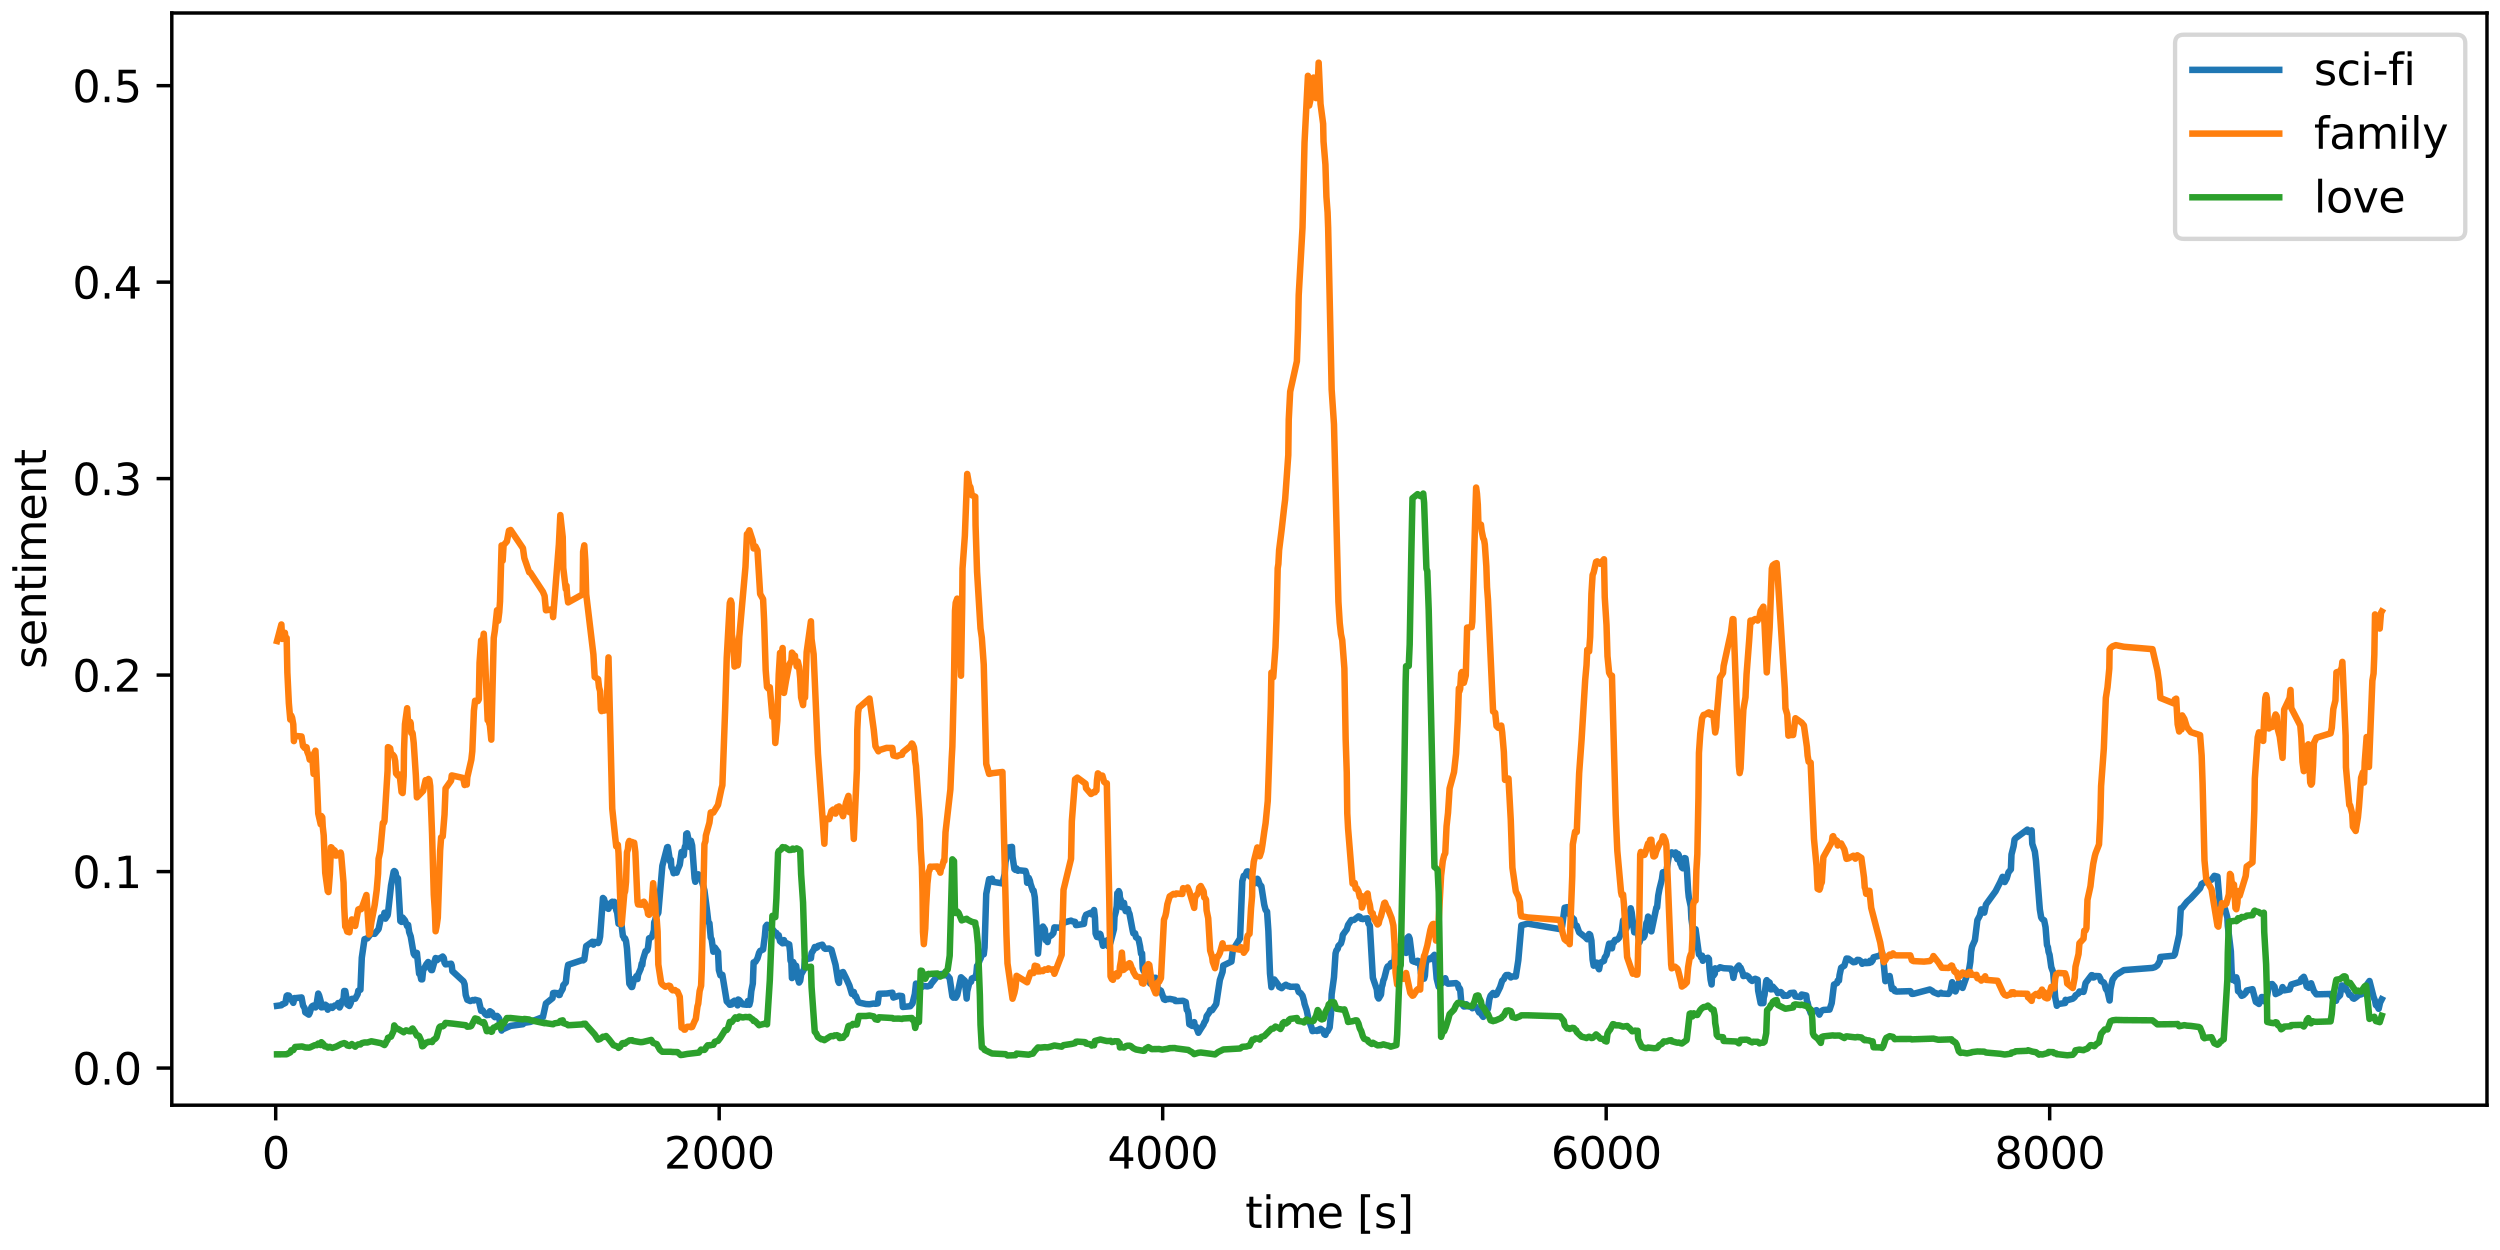 <?xml version="1.0" encoding="utf-8" standalone="no"?>
<!DOCTYPE svg PUBLIC "-//W3C//DTD SVG 1.1//EN"
  "http://www.w3.org/Graphics/SVG/1.1/DTD/svg11.dtd">
<svg xmlns:xlink="http://www.w3.org/1999/xlink" width="576pt" height="288pt" viewBox="0 0 576 288" xmlns="http://www.w3.org/2000/svg" version="1.1">
 <defs>
  <style type="text/css">*{stroke-linejoin: round; stroke-linecap: butt}</style>
 </defs>
 <g id="figure_1">
  <g id="patch_1">
   <path d="M 0 288 
L 576 288 
L 576 0 
L 0 0 
z
" style="fill: #ffffff"/>
  </g>
  <g id="axes_1">
   <g id="patch_2">
    <path d="M 39.581 254.644 
L 573 254.644 
L 573 3 
L 39.581 3 
z
" style="fill: #ffffff"/>
   </g>
   <g id="matplotlib.axis_1">
    <g id="xtick_1">
     <g id="line2d_1">
      <defs>
       <path id="m6c599ab4e4" d="M 0 0 
L 0 3.5 
" style="stroke: #000000; stroke-width: 0.8"/>
      </defs>
      <g>
       <use xlink:href="#m6c599ab4e4" x="63.521" y="254.644" style="stroke: #000000; stroke-width: 0.8"/>
      </g>
     </g>
     <g id="text_1">
      <!-- 0 -->
      <g transform="translate(60.34 269.242) scale(0.1 -0.1)">
       <defs>
        <path id="DejaVuSans-30" d="M 2034 4250 
Q 1547 4250 1301 3770 
Q 1056 3291 1056 2328 
Q 1056 1369 1301 889 
Q 1547 409 2034 409 
Q 2525 409 2770 889 
Q 3016 1369 3016 2328 
Q 3016 3291 2770 3770 
Q 2525 4250 2034 4250 
z
M 2034 4750 
Q 2819 4750 3233 4129 
Q 3647 3509 3647 2328 
Q 3647 1150 3233 529 
Q 2819 -91 2034 -91 
Q 1250 -91 836 529 
Q 422 1150 422 2328 
Q 422 3509 836 4129 
Q 1250 4750 2034 4750 
z
" transform="scale(0.016)"/>
       </defs>
       <use xlink:href="#DejaVuSans-30"/>
      </g>
     </g>
    </g>
    <g id="xtick_2">
     <g id="line2d_2">
      <g>
       <use xlink:href="#m6c599ab4e4" x="165.702" y="254.644" style="stroke: #000000; stroke-width: 0.8"/>
      </g>
     </g>
     <g id="text_2">
      <!-- 2000 -->
      <g transform="translate(152.977 269.242) scale(0.1 -0.1)">
       <defs>
        <path id="DejaVuSans-32" d="M 1228 531 
L 3431 531 
L 3431 0 
L 469 0 
L 469 531 
Q 828 903 1448 1529 
Q 2069 2156 2228 2338 
Q 2531 2678 2651 2914 
Q 2772 3150 2772 3378 
Q 2772 3750 2511 3984 
Q 2250 4219 1831 4219 
Q 1534 4219 1204 4116 
Q 875 4013 500 3803 
L 500 4441 
Q 881 4594 1212 4672 
Q 1544 4750 1819 4750 
Q 2544 4750 2975 4387 
Q 3406 4025 3406 3419 
Q 3406 3131 3298 2873 
Q 3191 2616 2906 2266 
Q 2828 2175 2409 1742 
Q 1991 1309 1228 531 
z
" transform="scale(0.016)"/>
       </defs>
       <use xlink:href="#DejaVuSans-32"/>
       <use xlink:href="#DejaVuSans-30" x="63.623"/>
       <use xlink:href="#DejaVuSans-30" x="127.246"/>
       <use xlink:href="#DejaVuSans-30" x="190.869"/>
      </g>
     </g>
    </g>
    <g id="xtick_3">
     <g id="line2d_3">
      <g>
       <use xlink:href="#m6c599ab4e4" x="267.883" y="254.644" style="stroke: #000000; stroke-width: 0.8"/>
      </g>
     </g>
     <g id="text_3">
      <!-- 4000 -->
      <g transform="translate(255.158 269.242) scale(0.1 -0.1)">
       <defs>
        <path id="DejaVuSans-34" d="M 2419 4116 
L 825 1625 
L 2419 1625 
L 2419 4116 
z
M 2253 4666 
L 3047 4666 
L 3047 1625 
L 3713 1625 
L 3713 1100 
L 3047 1100 
L 3047 0 
L 2419 0 
L 2419 1100 
L 313 1100 
L 313 1709 
L 2253 4666 
z
" transform="scale(0.016)"/>
       </defs>
       <use xlink:href="#DejaVuSans-34"/>
       <use xlink:href="#DejaVuSans-30" x="63.623"/>
       <use xlink:href="#DejaVuSans-30" x="127.246"/>
       <use xlink:href="#DejaVuSans-30" x="190.869"/>
      </g>
     </g>
    </g>
    <g id="xtick_4">
     <g id="line2d_4">
      <g>
       <use xlink:href="#m6c599ab4e4" x="370.064" y="254.644" style="stroke: #000000; stroke-width: 0.8"/>
      </g>
     </g>
     <g id="text_4">
      <!-- 6000 -->
      <g transform="translate(357.339 269.242) scale(0.1 -0.1)">
       <defs>
        <path id="DejaVuSans-36" d="M 2113 2584 
Q 1688 2584 1439 2293 
Q 1191 2003 1191 1497 
Q 1191 994 1439 701 
Q 1688 409 2113 409 
Q 2538 409 2786 701 
Q 3034 994 3034 1497 
Q 3034 2003 2786 2293 
Q 2538 2584 2113 2584 
z
M 3366 4563 
L 3366 3988 
Q 3128 4100 2886 4159 
Q 2644 4219 2406 4219 
Q 1781 4219 1451 3797 
Q 1122 3375 1075 2522 
Q 1259 2794 1537 2939 
Q 1816 3084 2150 3084 
Q 2853 3084 3261 2657 
Q 3669 2231 3669 1497 
Q 3669 778 3244 343 
Q 2819 -91 2113 -91 
Q 1303 -91 875 529 
Q 447 1150 447 2328 
Q 447 3434 972 4092 
Q 1497 4750 2381 4750 
Q 2619 4750 2861 4703 
Q 3103 4656 3366 4563 
z
" transform="scale(0.016)"/>
       </defs>
       <use xlink:href="#DejaVuSans-36"/>
       <use xlink:href="#DejaVuSans-30" x="63.623"/>
       <use xlink:href="#DejaVuSans-30" x="127.246"/>
       <use xlink:href="#DejaVuSans-30" x="190.869"/>
      </g>
     </g>
    </g>
    <g id="xtick_5">
     <g id="line2d_5">
      <g>
       <use xlink:href="#m6c599ab4e4" x="472.245" y="254.644" style="stroke: #000000; stroke-width: 0.8"/>
      </g>
     </g>
     <g id="text_5">
      <!-- 8000 -->
      <g transform="translate(459.52 269.242) scale(0.1 -0.1)">
       <defs>
        <path id="DejaVuSans-38" d="M 2034 2216 
Q 1584 2216 1326 1975 
Q 1069 1734 1069 1313 
Q 1069 891 1326 650 
Q 1584 409 2034 409 
Q 2484 409 2743 651 
Q 3003 894 3003 1313 
Q 3003 1734 2745 1975 
Q 2488 2216 2034 2216 
z
M 1403 2484 
Q 997 2584 770 2862 
Q 544 3141 544 3541 
Q 544 4100 942 4425 
Q 1341 4750 2034 4750 
Q 2731 4750 3128 4425 
Q 3525 4100 3525 3541 
Q 3525 3141 3298 2862 
Q 3072 2584 2669 2484 
Q 3125 2378 3379 2068 
Q 3634 1759 3634 1313 
Q 3634 634 3220 271 
Q 2806 -91 2034 -91 
Q 1263 -91 848 271 
Q 434 634 434 1313 
Q 434 1759 690 2068 
Q 947 2378 1403 2484 
z
M 1172 3481 
Q 1172 3119 1398 2916 
Q 1625 2713 2034 2713 
Q 2441 2713 2670 2916 
Q 2900 3119 2900 3481 
Q 2900 3844 2670 4047 
Q 2441 4250 2034 4250 
Q 1625 4250 1398 4047 
Q 1172 3844 1172 3481 
z
" transform="scale(0.016)"/>
       </defs>
       <use xlink:href="#DejaVuSans-38"/>
       <use xlink:href="#DejaVuSans-30" x="63.623"/>
       <use xlink:href="#DejaVuSans-30" x="127.246"/>
       <use xlink:href="#DejaVuSans-30" x="190.869"/>
      </g>
     </g>
    </g>
    <g id="text_6">
     <!-- time [s] -->
     <g transform="translate(286.899 282.92) scale(0.1 -0.1)">
      <defs>
       <path id="DejaVuSans-74" d="M 1172 4494 
L 1172 3500 
L 2356 3500 
L 2356 3053 
L 1172 3053 
L 1172 1153 
Q 1172 725 1289 603 
Q 1406 481 1766 481 
L 2356 481 
L 2356 0 
L 1766 0 
Q 1100 0 847 248 
Q 594 497 594 1153 
L 594 3053 
L 172 3053 
L 172 3500 
L 594 3500 
L 594 4494 
L 1172 4494 
z
" transform="scale(0.016)"/>
       <path id="DejaVuSans-69" d="M 603 3500 
L 1178 3500 
L 1178 0 
L 603 0 
L 603 3500 
z
M 603 4863 
L 1178 4863 
L 1178 4134 
L 603 4134 
L 603 4863 
z
" transform="scale(0.016)"/>
       <path id="DejaVuSans-6d" d="M 3328 2828 
Q 3544 3216 3844 3400 
Q 4144 3584 4550 3584 
Q 5097 3584 5394 3201 
Q 5691 2819 5691 2113 
L 5691 0 
L 5113 0 
L 5113 2094 
Q 5113 2597 4934 2840 
Q 4756 3084 4391 3084 
Q 3944 3084 3684 2787 
Q 3425 2491 3425 1978 
L 3425 0 
L 2847 0 
L 2847 2094 
Q 2847 2600 2669 2842 
Q 2491 3084 2119 3084 
Q 1678 3084 1418 2786 
Q 1159 2488 1159 1978 
L 1159 0 
L 581 0 
L 581 3500 
L 1159 3500 
L 1159 2956 
Q 1356 3278 1631 3431 
Q 1906 3584 2284 3584 
Q 2666 3584 2933 3390 
Q 3200 3197 3328 2828 
z
" transform="scale(0.016)"/>
       <path id="DejaVuSans-65" d="M 3597 1894 
L 3597 1613 
L 953 1613 
Q 991 1019 1311 708 
Q 1631 397 2203 397 
Q 2534 397 2845 478 
Q 3156 559 3463 722 
L 3463 178 
Q 3153 47 2828 -22 
Q 2503 -91 2169 -91 
Q 1331 -91 842 396 
Q 353 884 353 1716 
Q 353 2575 817 3079 
Q 1281 3584 2069 3584 
Q 2775 3584 3186 3129 
Q 3597 2675 3597 1894 
z
M 3022 2063 
Q 3016 2534 2758 2815 
Q 2500 3097 2075 3097 
Q 1594 3097 1305 2825 
Q 1016 2553 972 2059 
L 3022 2063 
z
" transform="scale(0.016)"/>
       <path id="DejaVuSans-20" transform="scale(0.016)"/>
       <path id="DejaVuSans-5b" d="M 550 4863 
L 1875 4863 
L 1875 4416 
L 1125 4416 
L 1125 -397 
L 1875 -397 
L 1875 -844 
L 550 -844 
L 550 4863 
z
" transform="scale(0.016)"/>
       <path id="DejaVuSans-73" d="M 2834 3397 
L 2834 2853 
Q 2591 2978 2328 3040 
Q 2066 3103 1784 3103 
Q 1356 3103 1142 2972 
Q 928 2841 928 2578 
Q 928 2378 1081 2264 
Q 1234 2150 1697 2047 
L 1894 2003 
Q 2506 1872 2764 1633 
Q 3022 1394 3022 966 
Q 3022 478 2636 193 
Q 2250 -91 1575 -91 
Q 1294 -91 989 -36 
Q 684 19 347 128 
L 347 722 
Q 666 556 975 473 
Q 1284 391 1588 391 
Q 1994 391 2212 530 
Q 2431 669 2431 922 
Q 2431 1156 2273 1281 
Q 2116 1406 1581 1522 
L 1381 1569 
Q 847 1681 609 1914 
Q 372 2147 372 2553 
Q 372 3047 722 3315 
Q 1072 3584 1716 3584 
Q 2034 3584 2315 3537 
Q 2597 3491 2834 3397 
z
" transform="scale(0.016)"/>
       <path id="DejaVuSans-5d" d="M 1947 4863 
L 1947 -844 
L 622 -844 
L 622 -397 
L 1369 -397 
L 1369 4416 
L 622 4416 
L 622 4863 
L 1947 4863 
z
" transform="scale(0.016)"/>
      </defs>
      <use xlink:href="#DejaVuSans-74"/>
      <use xlink:href="#DejaVuSans-69" x="39.209"/>
      <use xlink:href="#DejaVuSans-6d" x="66.992"/>
      <use xlink:href="#DejaVuSans-65" x="164.404"/>
      <use xlink:href="#DejaVuSans-20" x="225.928"/>
      <use xlink:href="#DejaVuSans-5b" x="257.715"/>
      <use xlink:href="#DejaVuSans-73" x="296.729"/>
      <use xlink:href="#DejaVuSans-5d" x="348.828"/>
     </g>
    </g>
   </g>
   <g id="matplotlib.axis_2">
    <g id="ytick_1">
     <g id="line2d_6">
      <defs>
       <path id="m33b5ffc39c" d="M 0 0 
L -3.5 0 
" style="stroke: #000000; stroke-width: 0.8"/>
      </defs>
      <g>
       <use xlink:href="#m33b5ffc39c" x="39.581" y="246.081" style="stroke: #000000; stroke-width: 0.8"/>
      </g>
     </g>
     <g id="text_7">
      <!-- 0.0 -->
      <g transform="translate(16.678 249.881) scale(0.1 -0.1)">
       <defs>
        <path id="DejaVuSans-2e" d="M 684 794 
L 1344 794 
L 1344 0 
L 684 0 
L 684 794 
z
" transform="scale(0.016)"/>
       </defs>
       <use xlink:href="#DejaVuSans-30"/>
       <use xlink:href="#DejaVuSans-2e" x="63.623"/>
       <use xlink:href="#DejaVuSans-30" x="95.41"/>
      </g>
     </g>
    </g>
    <g id="ytick_2">
     <g id="line2d_7">
      <g>
       <use xlink:href="#m33b5ffc39c" x="39.581" y="200.812" style="stroke: #000000; stroke-width: 0.8"/>
      </g>
     </g>
     <g id="text_8">
      <!-- 0.1 -->
      <g transform="translate(16.678 204.611) scale(0.1 -0.1)">
       <defs>
        <path id="DejaVuSans-31" d="M 794 531 
L 1825 531 
L 1825 4091 
L 703 3866 
L 703 4441 
L 1819 4666 
L 2450 4666 
L 2450 531 
L 3481 531 
L 3481 0 
L 794 0 
L 794 531 
z
" transform="scale(0.016)"/>
       </defs>
       <use xlink:href="#DejaVuSans-30"/>
       <use xlink:href="#DejaVuSans-2e" x="63.623"/>
       <use xlink:href="#DejaVuSans-31" x="95.41"/>
      </g>
     </g>
    </g>
    <g id="ytick_3">
     <g id="line2d_8">
      <g>
       <use xlink:href="#m33b5ffc39c" x="39.581" y="155.542" style="stroke: #000000; stroke-width: 0.8"/>
      </g>
     </g>
     <g id="text_9">
      <!-- 0.2 -->
      <g transform="translate(16.678 159.341) scale(0.1 -0.1)">
       <use xlink:href="#DejaVuSans-30"/>
       <use xlink:href="#DejaVuSans-2e" x="63.623"/>
       <use xlink:href="#DejaVuSans-32" x="95.41"/>
      </g>
     </g>
    </g>
    <g id="ytick_4">
     <g id="line2d_9">
      <g>
       <use xlink:href="#m33b5ffc39c" x="39.581" y="110.272" style="stroke: #000000; stroke-width: 0.8"/>
      </g>
     </g>
     <g id="text_10">
      <!-- 0.3 -->
      <g transform="translate(16.678 114.071) scale(0.1 -0.1)">
       <defs>
        <path id="DejaVuSans-33" d="M 2597 2516 
Q 3050 2419 3304 2112 
Q 3559 1806 3559 1356 
Q 3559 666 3084 287 
Q 2609 -91 1734 -91 
Q 1441 -91 1130 -33 
Q 819 25 488 141 
L 488 750 
Q 750 597 1062 519 
Q 1375 441 1716 441 
Q 2309 441 2620 675 
Q 2931 909 2931 1356 
Q 2931 1769 2642 2001 
Q 2353 2234 1838 2234 
L 1294 2234 
L 1294 2753 
L 1863 2753 
Q 2328 2753 2575 2939 
Q 2822 3125 2822 3475 
Q 2822 3834 2567 4026 
Q 2313 4219 1838 4219 
Q 1578 4219 1281 4162 
Q 984 4106 628 3988 
L 628 4550 
Q 988 4650 1302 4700 
Q 1616 4750 1894 4750 
Q 2613 4750 3031 4423 
Q 3450 4097 3450 3541 
Q 3450 3153 3228 2886 
Q 3006 2619 2597 2516 
z
" transform="scale(0.016)"/>
       </defs>
       <use xlink:href="#DejaVuSans-30"/>
       <use xlink:href="#DejaVuSans-2e" x="63.623"/>
       <use xlink:href="#DejaVuSans-33" x="95.41"/>
      </g>
     </g>
    </g>
    <g id="ytick_5">
     <g id="line2d_10">
      <g>
       <use xlink:href="#m33b5ffc39c" x="39.581" y="65.002" style="stroke: #000000; stroke-width: 0.8"/>
      </g>
     </g>
     <g id="text_11">
      <!-- 0.4 -->
      <g transform="translate(16.678 68.801) scale(0.1 -0.1)">
       <use xlink:href="#DejaVuSans-30"/>
       <use xlink:href="#DejaVuSans-2e" x="63.623"/>
       <use xlink:href="#DejaVuSans-34" x="95.41"/>
      </g>
     </g>
    </g>
    <g id="ytick_6">
     <g id="line2d_11">
      <g>
       <use xlink:href="#m33b5ffc39c" x="39.581" y="19.732" style="stroke: #000000; stroke-width: 0.8"/>
      </g>
     </g>
     <g id="text_12">
      <!-- 0.5 -->
      <g transform="translate(16.678 23.532) scale(0.1 -0.1)">
       <defs>
        <path id="DejaVuSans-35" d="M 691 4666 
L 3169 4666 
L 3169 4134 
L 1269 4134 
L 1269 2991 
Q 1406 3038 1543 3061 
Q 1681 3084 1819 3084 
Q 2600 3084 3056 2656 
Q 3513 2228 3513 1497 
Q 3513 744 3044 326 
Q 2575 -91 1722 -91 
Q 1428 -91 1123 -41 
Q 819 9 494 109 
L 494 744 
Q 775 591 1075 516 
Q 1375 441 1709 441 
Q 2250 441 2565 725 
Q 2881 1009 2881 1497 
Q 2881 1984 2565 2268 
Q 2250 2553 1709 2553 
Q 1456 2553 1204 2497 
Q 953 2441 691 2322 
L 691 4666 
z
" transform="scale(0.016)"/>
       </defs>
       <use xlink:href="#DejaVuSans-30"/>
       <use xlink:href="#DejaVuSans-2e" x="63.623"/>
       <use xlink:href="#DejaVuSans-35" x="95.41"/>
      </g>
     </g>
    </g>
    <g id="text_13">
     <!-- sentiment -->
     <g transform="translate(10.599 154.097) rotate(-90) scale(0.1 -0.1)">
      <defs>
       <path id="DejaVuSans-6e" d="M 3513 2113 
L 3513 0 
L 2938 0 
L 2938 2094 
Q 2938 2591 2744 2837 
Q 2550 3084 2163 3084 
Q 1697 3084 1428 2787 
Q 1159 2491 1159 1978 
L 1159 0 
L 581 0 
L 581 3500 
L 1159 3500 
L 1159 2956 
Q 1366 3272 1645 3428 
Q 1925 3584 2291 3584 
Q 2894 3584 3203 3211 
Q 3513 2838 3513 2113 
z
" transform="scale(0.016)"/>
      </defs>
      <use xlink:href="#DejaVuSans-73"/>
      <use xlink:href="#DejaVuSans-65" x="52.1"/>
      <use xlink:href="#DejaVuSans-6e" x="113.623"/>
      <use xlink:href="#DejaVuSans-74" x="177.002"/>
      <use xlink:href="#DejaVuSans-69" x="216.211"/>
      <use xlink:href="#DejaVuSans-6d" x="243.994"/>
      <use xlink:href="#DejaVuSans-65" x="341.406"/>
      <use xlink:href="#DejaVuSans-6e" x="402.93"/>
      <use xlink:href="#DejaVuSans-74" x="466.309"/>
     </g>
    </g>
   </g>
   <g id="line2d_12">
    <path d="M 63.828 231.742 
L 64.832 231.61 
L 65.008 231.382 
L 65.255 231.338 
L 65.755 231.071 
L 66.042 229.453 
L 66.206 229.334 
L 66.55 229.388 
L 67.575 231.058 
L 67.849 229.953 
L 68.011 229.976 
L 69.475 229.812 
L 69.821 231.689 
L 70.198 232.306 
L 70.338 233.247 
L 71.149 233.777 
L 71.357 233.383 
L 71.771 232.009 
L 71.98 231.783 
L 72.25 231.666 
L 72.364 231.942 
L 72.68 232.118 
L 72.872 231.791 
L 73.323 228.924 
L 73.522 229.351 
L 73.885 230.664 
L 74.041 232.101 
L 74.583 232.029 
L 74.933 231.477 
L 75.298 231.735 
L 75.514 232.631 
L 75.672 232.154 
L 76.256 231.909 
L 76.552 232.224 
L 77.126 231.66 
L 77.28 231.71 
L 77.756 231.43 
L 77.908 231.103 
L 78.095 231.276 
L 78.245 232.12 
L 78.479 231.667 
L 78.591 230.885 
L 79.148 230.189 
L 79.3 228.32 
L 79.545 228.333 
L 79.862 230.159 
L 80.005 231.427 
L 80.498 231.77 
L 80.801 231.115 
L 81.063 230.137 
L 81.834 230.1 
L 82.398 229.072 
L 82.55 228.262 
L 83.042 228.039 
L 83.356 220.67 
L 83.98 216.392 
L 84.641 216.197 
L 85.211 215.451 
L 85.559 215.082 
L 86.329 215.156 
L 87.221 214.068 
L 87.799 211.369 
L 87.945 211.559 
L 88.213 211.166 
L 88.434 211.119 
L 88.579 210.303 
L 88.797 211.659 
L 89.298 210.914 
L 89.381 210.479 
L 90.092 204.039 
L 90.705 200.812 
L 90.836 200.685 
L 91.052 200.843 
L 91.185 201.184 
L 91.257 201.899 
L 91.685 202.379 
L 92.241 212.211 
L 92.517 212.412 
L 92.763 211.404 
L 93.301 212.067 
L 93.806 213.384 
L 94.036 213.09 
L 94.271 214.748 
L 94.63 215.757 
L 95.315 219.767 
L 95.578 220.143 
L 95.811 219.506 
L 96.054 219.559 
L 96.564 224.34 
L 96.818 224.569 
L 97.046 225.638 
L 97.277 225.645 
L 97.482 223.622 
L 98.227 222.177 
L 98.643 221.649 
L 98.922 221.922 
L 99.123 223.132 
L 99.363 223.502 
L 99.546 223.513 
L 99.944 222.1 
L 100.359 220.736 
L 100.707 221.213 
L 100.868 220.827 
L 101.21 220.88 
L 102.002 220.384 
L 102.252 220.716 
L 102.418 221.815 
L 102.657 222.189 
L 103.933 222.041 
L 104.08 222.454 
L 104.224 223.736 
L 106.799 226.113 
L 107.045 226.789 
L 107.301 229.252 
L 107.665 230.355 
L 108.362 230.644 
L 108.937 230.407 
L 109.189 230.515 
L 109.462 230.349 
L 110.32 230.574 
L 110.853 232.888 
L 111.179 232.756 
L 111.815 233.667 
L 112.148 233.899 
L 112.358 233.699 
L 112.611 233.855 
L 112.872 232.994 
L 113.352 233.313 
L 113.759 234.13 
L 114.011 234.355 
L 114.516 234.065 
L 114.779 234.335 
L 115.032 234.718 
L 115.367 236.48 
L 115.566 237.438 
L 115.811 236.803 
L 116.028 237.065 
L 117.651 236.358 
L 120.486 235.978 
L 120.804 235.661 
L 122.185 235.451 
L 125.096 234.315 
L 125.78 231.196 
L 127.299 229.972 
L 127.437 228.807 
L 127.751 228.748 
L 128.51 228.841 
L 128.765 229.261 
L 128.951 229.228 
L 129.098 228.778 
L 129.652 227.821 
L 129.775 227.01 
L 130.36 226.361 
L 130.653 223.608 
L 130.899 222.291 
L 134.241 221.176 
L 134.348 221.281 
L 134.62 221.08 
L 135.06 217.98 
L 136.489 216.976 
L 136.72 217.643 
L 137.022 217.022 
L 137.804 217.281 
L 138.025 216.897 
L 138.26 215.781 
L 138.917 206.898 
L 139.161 207.117 
L 139.447 208.198 
L 139.643 208.072 
L 139.806 208.362 
L 140.02 209.307 
L 140.197 209.403 
L 140.357 208.597 
L 140.611 208.861 
L 140.896 207.877 
L 141.061 207.755 
L 141.345 208.075 
L 141.536 207.783 
L 141.737 208.336 
L 141.974 209.689 
L 142.202 210.3 
L 142.507 212.822 
L 143.117 212.416 
L 143.517 215.662 
L 143.699 215.847 
L 143.831 216.293 
L 144.021 216.232 
L 144.236 216.842 
L 144.453 218.541 
L 145.001 226.646 
L 145.501 227.414 
L 145.649 227.396 
L 146.11 225.536 
L 146.383 225.509 
L 146.618 224.917 
L 146.88 225.566 
L 147.014 224.596 
L 147.623 223.187 
L 147.852 221.986 
L 147.987 222.343 
L 148.115 221.184 
L 148.734 219.153 
L 149.009 219.1 
L 149.177 218.898 
L 149.315 218.197 
L 149.543 216.187 
L 150.042 215.969 
L 150.241 215.749 
L 150.659 214.359 
L 150.729 212.489 
L 150.967 211.995 
L 151.073 211.413 
L 151.677 210.311 
L 152.6 199.502 
L 153.711 195.223 
L 153.864 195.155 
L 154.391 198.494 
L 154.565 198.088 
L 154.677 199.746 
L 154.979 200.287 
L 155.209 201.197 
L 155.513 200.714 
L 155.621 200.892 
L 155.884 201.068 
L 156.094 200.44 
L 156.615 199.253 
L 157.034 196.289 
L 157.347 196.344 
L 157.543 197.05 
L 157.634 195.961 
L 157.826 194.995 
L 157.993 194.847 
L 158.116 192.14 
L 158.333 191.994 
L 158.971 195.176 
L 159.19 193.709 
L 159.467 194.795 
L 160.033 202.356 
L 160.2 203.163 
L 160.314 202.249 
L 160.482 202.302 
L 160.687 202.244 
L 160.874 201.436 
L 161.03 201.618 
L 161.195 202.055 
L 161.375 201.922 
L 161.531 202.067 
L 161.774 203.295 
L 162.3 205.134 
L 162.928 210.051 
L 163.205 212.457 
L 163.449 212.701 
L 163.756 216.014 
L 163.971 216.456 
L 164.354 219.28 
L 164.699 218.306 
L 165.431 219.354 
L 165.631 223.515 
L 165.978 224.717 
L 166.434 224.601 
L 167.438 230.711 
L 167.95 231.253 
L 168.142 231.504 
L 168.564 231.428 
L 168.631 230.959 
L 169.237 230.562 
L 169.426 231.093 
L 169.581 231.154 
L 169.942 231.638 
L 170.078 230.291 
L 170.322 230.415 
L 171.134 231.397 
L 172.098 231.504 
L 172.315 230.633 
L 172.547 230.782 
L 172.652 231.508 
L 172.88 230.636 
L 173.097 228.351 
L 173.45 226.61 
L 173.634 221.73 
L 174.055 221.592 
L 174.52 220.817 
L 174.892 219.53 
L 175.139 219.091 
L 175.817 218.762 
L 176.223 215.666 
L 176.413 213.487 
L 176.72 213.068 
L 177.005 213.246 
L 177.362 213.782 
L 177.958 214.085 
L 178.629 214.877 
L 178.881 214.951 
L 179.266 215.846 
L 179.417 215.476 
L 179.721 216.857 
L 180.31 217.345 
L 180.451 217.149 
L 180.624 216.599 
L 180.875 217.292 
L 181.105 217.26 
L 181.831 217.59 
L 182.03 219.28 
L 182.137 221.332 
L 182.327 221.778 
L 182.46 225.345 
L 182.636 224.569 
L 182.754 221.655 
L 183.159 222.644 
L 183.207 222.413 
L 183.426 222.517 
L 183.822 225.434 
L 184.106 226.385 
L 184.365 225.97 
L 184.58 224.5 
L 185.273 223.277 
L 185.476 220.985 
L 185.853 220.976 
L 186.835 220.78 
L 186.981 219.593 
L 187.458 218.863 
L 187.717 218.193 
L 188.036 218.401 
L 188.29 218.26 
L 188.454 217.94 
L 189.446 217.652 
L 189.933 218.482 
L 190.171 218.617 
L 191.037 218.536 
L 191.565 218.824 
L 192.513 222.299 
L 193.094 226.007 
L 193.31 226.465 
L 193.462 224.224 
L 193.626 224.204 
L 194.236 223.961 
L 194.936 225.363 
L 195.713 227.078 
L 196.271 228.978 
L 196.509 228.912 
L 196.716 228.551 
L 196.952 229.514 
L 197.204 229.504 
L 197.705 230.771 
L 197.896 230.946 
L 198.207 231.05 
L 199.518 231.338 
L 200.329 231.377 
L 201.313 231.211 
L 201.704 231.28 
L 202.227 231.18 
L 202.515 228.966 
L 204.263 228.91 
L 205.596 228.719 
L 205.83 229.836 
L 207.147 229.414 
L 207.819 229.498 
L 208.012 232.006 
L 209.716 231.831 
L 210.234 231.207 
L 210.777 229.026 
L 211.041 226.626 
L 211.214 226.718 
L 211.723 226.706 
L 212.135 227.253 
L 212.394 227.407 
L 212.848 227.154 
L 213.674 227.274 
L 214.341 227.072 
L 214.543 226.658 
L 216.225 224.576 
L 216.442 224.875 
L 216.646 224.448 
L 217.25 224.383 
L 217.583 224.715 
L 217.846 224.643 
L 218.34 224.825 
L 218.808 225.393 
L 219.423 229.577 
L 219.65 229.855 
L 219.801 229.838 
L 219.903 229.408 
L 220.193 229.875 
L 220.541 229.29 
L 221.203 226.188 
L 221.416 225.167 
L 222.302 225.969 
L 222.719 230.065 
L 222.846 228.419 
L 223.31 226.524 
L 223.729 226.196 
L 223.918 225.455 
L 224.694 225.089 
L 224.768 225.274 
L 224.963 224.211 
L 225.114 222.533 
L 225.319 222.363 
L 225.763 221.149 
L 225.909 220.898 
L 226.21 219.965 
L 226.656 219.873 
L 226.843 218.322 
L 227.229 205.963 
L 227.892 202.566 
L 228.254 202.627 
L 228.557 202.436 
L 228.729 203.161 
L 230.961 203.541 
L 231.477 201.363 
L 231.663 198.668 
L 231.881 197.433 
L 232.124 195.304 
L 233.156 195.123 
L 233.29 197.434 
L 233.721 200.237 
L 233.966 200.43 
L 234.219 200.093 
L 234.538 200.624 
L 234.721 200.506 
L 236.266 200.668 
L 236.516 201.499 
L 236.652 203.393 
L 236.847 202.514 
L 237.031 202.28 
L 237.297 202.959 
L 237.438 203.646 
L 237.974 205.234 
L 238.14 205.188 
L 238.419 206.748 
L 238.771 212.35 
L 239.151 219.719 
L 239.593 214.685 
L 239.795 213.908 
L 240.103 213.727 
L 240.29 213.473 
L 240.728 214.137 
L 240.948 216.631 
L 241.17 216.583 
L 241.36 217.046 
L 241.554 215.931 
L 242.295 215.457 
L 242.694 214.983 
L 242.93 213.666 
L 244.604 213.778 
L 244.823 212.37 
L 245.034 212.6 
L 246.767 212.109 
L 246.949 212.237 
L 247.703 212.407 
L 247.897 213.143 
L 248.212 213.117 
L 249.741 212.863 
L 249.912 211.539 
L 250.226 210.762 
L 251.366 210.267 
L 251.535 210.666 
L 251.839 210.761 
L 252.071 209.671 
L 252.271 211.409 
L 252.426 215.096 
L 252.735 215.867 
L 253.114 215.949 
L 253.389 215.135 
L 253.531 215.257 
L 254.121 217.908 
L 254.385 217.019 
L 254.8 216.794 
L 255.005 217.174 
L 255.179 216.602 
L 255.309 217.998 
L 255.441 217.784 
L 255.575 217.971 
L 255.871 217.106 
L 256.66 214.056 
L 256.789 211.22 
L 257.113 209.972 
L 257.292 208.78 
L 257.429 205.774 
L 257.574 206.049 
L 257.756 205.307 
L 257.947 205.695 
L 258.032 206.811 
L 258.259 207.365 
L 258.482 209.028 
L 258.613 208.378 
L 258.787 208.594 
L 258.974 208.032 
L 259.12 209.085 
L 259.357 209.925 
L 259.534 209.864 
L 259.688 209.432 
L 259.889 209.443 
L 259.994 210.003 
L 260.245 210.565 
L 260.987 214.517 
L 261.116 215.037 
L 261.521 215.038 
L 261.738 215.961 
L 262.308 216.328 
L 262.668 218.035 
L 262.902 219.741 
L 263.128 219.658 
L 263.28 223.122 
L 263.459 223.663 
L 263.666 222.518 
L 263.867 225.404 
L 264.799 225.749 
L 265.013 226.619 
L 265.35 225.348 
L 266.245 225.272 
L 266.389 226.22 
L 266.569 226.649 
L 266.743 227.986 
L 267.068 228.007 
L 267.481 228.261 
L 268.176 230.238 
L 268.493 230.38 
L 268.69 230.121 
L 268.955 230.231 
L 269.498 230.135 
L 270.659 230.372 
L 270.803 230.63 
L 270.998 230.653 
L 272.582 230.584 
L 273.2 230.88 
L 273.44 232.673 
L 273.628 232.843 
L 273.809 233.561 
L 274.018 235.98 
L 274.675 236.367 
L 275.142 235.503 
L 275.313 236.528 
L 275.571 236.516 
L 276.103 237.955 
L 276.653 237.054 
L 277.316 236.036 
L 277.458 235.585 
L 277.642 235.372 
L 277.866 234.923 
L 277.998 234.132 
L 278.613 233.266 
L 278.819 232.728 
L 279.09 232.642 
L 279.265 232.759 
L 280.213 231.339 
L 281.055 225.782 
L 281.682 223.911 
L 281.831 222.463 
L 283.721 221.544 
L 284.049 218.88 
L 285.707 216.211 
L 286.227 203.039 
L 286.564 201.793 
L 286.917 201.623 
L 287.281 200.795 
L 287.476 200.764 
L 287.885 201.197 
L 288.038 201.971 
L 288.48 202.112 
L 289.022 203.328 
L 289.225 203.476 
L 289.689 202.472 
L 289.863 202.689 
L 290.244 203.76 
L 290.618 204.177 
L 291.281 208.451 
L 291.595 209.668 
L 291.927 210.03 
L 292.234 214.491 
L 292.606 224.282 
L 292.932 227.441 
L 293.359 225.837 
L 293.604 225.68 
L 294.12 226.378 
L 294.537 226.964 
L 294.705 227.38 
L 295.291 227.675 
L 295.851 227.138 
L 296.27 226.883 
L 296.82 227.242 
L 296.926 227.171 
L 297.257 227.361 
L 298.801 227.322 
L 299.224 228.559 
L 299.67 228.821 
L 300.099 229.403 
L 300.454 230.648 
L 300.564 231.29 
L 301.048 232.733 
L 301.348 234.19 
L 301.509 235.413 
L 301.633 235.297 
L 302.169 236.711 
L 302.392 237.569 
L 303.23 237.402 
L 303.407 237.542 
L 303.598 237.308 
L 303.818 237.46 
L 304.016 237.12 
L 304.247 237.044 
L 304.851 237.49 
L 305.13 238.271 
L 305.379 238.429 
L 305.607 237.758 
L 305.876 237.603 
L 306.347 236.759 
L 306.655 233.655 
L 306.811 229.093 
L 307.349 225.152 
L 307.711 219.668 
L 307.912 218.964 
L 308.202 218.632 
L 308.371 217.941 
L 308.963 217.352 
L 309.252 216.342 
L 309.373 215.404 
L 310.037 214.474 
L 310.292 214.149 
L 310.597 213.098 
L 311.361 211.961 
L 311.954 211.957 
L 312.991 211.125 
L 313.293 211.218 
L 313.634 211.702 
L 313.811 211.648 
L 313.996 211.766 
L 314.306 211.677 
L 315.1 211.574 
L 315.274 212.745 
L 315.608 213.275 
L 316.307 225.282 
L 317.209 227.927 
L 317.388 229.63 
L 317.644 230.059 
L 318.178 229.161 
L 318.356 227.393 
L 318.519 226.938 
L 318.732 225.84 
L 318.925 225.449 
L 319.522 223.094 
L 319.72 222.674 
L 319.914 222.574 
L 320.215 222.689 
L 320.421 221.975 
L 320.626 221.836 
L 320.881 221.803 
L 321.036 221.933 
L 321.304 221.182 
L 321.539 218.364 
L 321.725 218.098 
L 322.303 219.275 
L 322.905 219.347 
L 323.188 219.29 
L 323.495 219.005 
L 323.86 219.239 
L 323.96 219.555 
L 324.224 216.075 
L 324.372 216.582 
L 324.573 215.765 
L 324.791 216.283 
L 325.434 221.412 
L 325.901 221.607 
L 326.229 221.525 
L 326.408 221.785 
L 326.611 221.355 
L 327.016 221.537 
L 327.207 222.423 
L 327.382 224.195 
L 327.669 225.598 
L 327.916 225.375 
L 328.116 225.477 
L 328.299 224.806 
L 328.48 222.192 
L 328.646 221.42 
L 329.383 220.808 
L 329.549 220.998 
L 330.501 219.992 
L 330.708 221.802 
L 331.012 225.498 
L 331.478 227.36 
L 331.63 226.958 
L 331.872 226.636 
L 332.03 225.998 
L 332.259 226.509 
L 332.747 226.044 
L 332.984 225.386 
L 333.285 226.374 
L 333.624 226.643 
L 335.476 226.51 
L 335.869 226.805 
L 336.126 227.756 
L 336.241 227.623 
L 336.423 227.937 
L 336.652 230.64 
L 336.827 231.337 
L 337.272 231.896 
L 337.714 231.864 
L 337.853 231.381 
L 338.025 231.801 
L 339.064 232.014 
L 339.222 232.297 
L 339.502 231.75 
L 339.947 231.884 
L 340.101 232.166 
L 340.288 232.276 
L 340.792 233.283 
L 341.204 233.44 
L 341.375 233.809 
L 341.732 234.289 
L 342.105 233.241 
L 342.33 233.433 
L 342.833 232.406 
L 343.157 230.207 
L 343.426 229.407 
L 344.009 228.779 
L 344.194 228.886 
L 344.491 229.243 
L 344.795 229.125 
L 345.621 227.438 
L 346.104 225.941 
L 346.488 225.592 
L 346.754 224.991 
L 347.025 224.659 
L 347.553 224.635 
L 347.855 224.838 
L 348.08 225.209 
L 348.457 224.976 
L 349.241 224.989 
L 349.819 221.246 
L 350.523 213.187 
L 351.996 212.81 
L 359.462 214.074 
L 359.898 213.526 
L 360.487 209.145 
L 361.057 209.009 
L 361.416 210.475 
L 361.651 210.683 
L 362.369 211.603 
L 362.624 211.78 
L 362.894 213.208 
L 363.281 213.271 
L 363.838 214.813 
L 365.226 215.908 
L 365.702 216.396 
L 365.891 215.672 
L 366.133 215.199 
L 366.373 215.391 
L 366.662 216.713 
L 366.936 221.076 
L 367.182 222.492 
L 367.738 221.776 
L 367.995 221.823 
L 368.204 222.929 
L 368.421 223.314 
L 368.711 221.827 
L 369.559 221.382 
L 369.732 220.629 
L 370.141 220.02 
L 370.739 217.419 
L 370.936 217.428 
L 371.116 218.017 
L 371.393 218.496 
L 371.616 217.152 
L 371.892 217.101 
L 372.087 216.557 
L 372.626 216.482 
L 373.037 216.068 
L 373.651 214.547 
L 373.954 212.068 
L 374.156 212.964 
L 374.467 213.011 
L 374.667 214.035 
L 374.886 213.461 
L 375.222 211.887 
L 375.712 209.27 
L 375.937 210.207 
L 376.321 213.32 
L 376.541 214.804 
L 376.755 214.776 
L 376.984 214.347 
L 377.238 214.742 
L 377.757 217.069 
L 378.267 215.534 
L 378.661 216.017 
L 378.9 215.601 
L 379.335 212.633 
L 379.568 212.199 
L 379.717 211.18 
L 379.96 211.508 
L 380.189 212.267 
L 380.479 214.594 
L 381.623 209.105 
L 381.789 209.111 
L 382.054 206.342 
L 382.336 204.831 
L 382.899 202.592 
L 383.124 200.968 
L 383.326 201.397 
L 383.726 201.058 
L 383.929 200.725 
L 384.391 197.925 
L 384.594 196.885 
L 385.159 196.385 
L 385.645 196.569 
L 385.901 197.049 
L 386.068 196.407 
L 386.458 197.959 
L 386.618 196.745 
L 386.784 196.994 
L 387.158 199.05 
L 387.321 199.262 
L 387.505 199.865 
L 387.747 200.063 
L 388.115 197.7 
L 388.345 197.765 
L 388.647 200.183 
L 388.941 205.15 
L 389.097 206.673 
L 389.561 208.883 
L 389.7 211.685 
L 390.258 215.667 
L 390.658 214.097 
L 391.065 217.177 
L 391.438 219.889 
L 391.744 220.104 
L 391.955 220.621 
L 392.161 220.184 
L 392.325 221.363 
L 392.498 220.695 
L 393.054 220.844 
L 393.499 220.662 
L 393.735 220.945 
L 393.861 223.172 
L 394.117 225.715 
L 394.351 226.817 
L 394.467 224.69 
L 394.807 224.745 
L 395.09 224.339 
L 395.182 223.102 
L 395.406 223.294 
L 395.85 223.213 
L 396.287 222.85 
L 397.126 223.078 
L 398.802 223.169 
L 399.194 224.102 
L 399.376 225.299 
L 399.634 223.921 
L 400.29 222.825 
L 400.637 222.451 
L 400.814 223.079 
L 401.028 222.941 
L 401.53 224.195 
L 401.673 224.884 
L 402.404 224.748 
L 402.842 225.019 
L 403.312 225.734 
L 403.69 226.01 
L 403.915 225.716 
L 404.413 225.509 
L 404.959 225.731 
L 405.078 228.232 
L 405.654 231.133 
L 406.286 231.11 
L 406.357 229.932 
L 406.546 229.238 
L 406.941 226.001 
L 407.059 225.828 
L 407.138 225.999 
L 407.727 226.393 
L 407.979 227.945 
L 408.229 227.934 
L 408.451 227.319 
L 409.484 228.481 
L 409.615 228.817 
L 410.269 228.569 
L 410.513 228.725 
L 410.968 229.437 
L 411.222 229.256 
L 411.37 229.409 
L 411.785 229.421 
L 412.053 229.257 
L 412.495 228.797 
L 413.312 228.716 
L 413.666 229.579 
L 414.83 229.729 
L 415.099 229.135 
L 416.158 229.363 
L 416.308 230.602 
L 416.471 231.003 
L 416.714 232.051 
L 417.167 233.395 
L 417.376 233.455 
L 417.557 233.374 
L 417.688 233.063 
L 418.528 232.743 
L 418.781 233.047 
L 419.189 233.777 
L 419.511 233.129 
L 419.745 232.873 
L 420.105 232.692 
L 421.524 232.609 
L 422.025 231.115 
L 422.547 226.847 
L 423.266 226.482 
L 423.415 225.927 
L 423.697 225.927 
L 423.828 224.689 
L 424.196 222.976 
L 424.943 222.484 
L 425.435 220.847 
L 425.874 220.883 
L 427.022 221.698 
L 427.472 221.637 
L 427.925 221.152 
L 428.347 221.188 
L 428.856 221.564 
L 429.042 222.054 
L 429.473 221.845 
L 429.636 221.903 
L 429.79 221.582 
L 429.964 221.903 
L 430.719 221.849 
L 430.86 221.341 
L 431.123 221.695 
L 431.456 221.303 
L 431.668 220.559 
L 433.201 220.14 
L 433.623 219.393 
L 433.905 220.956 
L 434.39 226.058 
L 434.617 225.843 
L 434.851 225.269 
L 435.378 224.875 
L 435.896 227.885 
L 436.141 227.661 
L 436.351 227.83 
L 436.548 228.338 
L 436.939 228.455 
L 440.128 228.36 
L 440.27 228.483 
L 440.494 228.983 
L 440.828 228.982 
L 444.628 227.98 
L 445.23 228.318 
L 445.457 228.582 
L 446.599 229.044 
L 447.205 228.735 
L 447.408 228.906 
L 448.951 228.994 
L 449.399 228.253 
L 449.779 226.302 
L 449.857 226.957 
L 450.285 228.203 
L 450.542 228.432 
L 450.813 227.781 
L 450.962 226.927 
L 451.166 227.111 
L 451.312 226.342 
L 451.711 226.638 
L 452.18 227.618 
L 453.682 223.332 
L 453.972 221.563 
L 454.139 219.285 
L 454.354 218.111 
L 455.025 216.614 
L 455.587 212 
L 456.15 210.954 
L 456.493 209.519 
L 457.178 210.272 
L 457.566 208.395 
L 459.779 205.346 
L 460.844 203.257 
L 461.392 202.029 
L 461.551 202.806 
L 461.885 203.221 
L 462.367 202.323 
L 462.745 200.996 
L 463.31 200.296 
L 463.448 196.874 
L 463.936 194.968 
L 464.15 193.442 
L 464.411 193.115 
L 467.102 191.142 
L 467.258 191.685 
L 467.393 191.535 
L 468.087 191.322 
L 468.236 194.414 
L 468.825 196.194 
L 469.091 198.334 
L 469.976 209.526 
L 470.284 211.37 
L 470.558 211.79 
L 470.971 212.033 
L 471.295 213.633 
L 471.624 217.738 
L 471.839 218.239 
L 471.988 219.306 
L 472.217 219.981 
L 472.611 222.807 
L 473.05 224.019 
L 473.519 229.786 
L 473.898 231.732 
L 474.223 231.325 
L 475.801 231.09 
L 475.9 230.364 
L 476.151 230.581 
L 476.285 230.452 
L 477.557 230.106 
L 478.028 229.71 
L 478.191 229.341 
L 478.896 228.871 
L 479.102 228.436 
L 480.043 228.532 
L 480.211 227.971 
L 480.512 226.5 
L 481.901 224.67 
L 482.095 224.702 
L 482.28 225.22 
L 482.508 225.166 
L 482.818 224.876 
L 483.613 224.909 
L 483.915 225.455 
L 484.09 226.026 
L 484.72 226.364 
L 484.935 226.842 
L 485.184 227.835 
L 485.566 228.379 
L 486.054 230.517 
L 486.258 227.88 
L 486.737 225.725 
L 487.481 224.672 
L 489.333 223.512 
L 495.925 223.001 
L 496.512 222.816 
L 497.058 222.421 
L 497.623 221.41 
L 497.747 220.484 
L 500.829 220.191 
L 501.081 219.859 
L 502.085 215.339 
L 502.46 209.293 
L 502.774 209.188 
L 503.853 207.802 
L 504.763 206.974 
L 506.898 204.661 
L 507.26 203.666 
L 508.328 203.034 
L 509.527 202.699 
L 510.185 201.792 
L 510.905 201.974 
L 511.417 208.102 
L 511.638 209.223 
L 511.937 208.847 
L 512.094 208.311 
L 512.34 209.167 
L 512.659 209.464 
L 513.178 211.396 
L 513.284 213.306 
L 513.99 219.195 
L 514.161 223.679 
L 514.376 225.768 
L 514.706 225.836 
L 514.958 225.597 
L 515.049 226.105 
L 515.246 225.178 
L 515.5 226.134 
L 515.649 228.369 
L 516.02 228.631 
L 516.486 229.437 
L 516.891 229.273 
L 517.407 228.748 
L 517.639 228.216 
L 518.969 227.905 
L 519.744 230.83 
L 520.469 231.31 
L 520.801 230.617 
L 521.09 229.718 
L 521.307 229.726 
L 521.589 230.617 
L 521.927 230.78 
L 522.115 230.674 
L 522.745 227.191 
L 522.97 227.056 
L 523.215 226.761 
L 523.517 226.725 
L 524.061 227.365 
L 524.301 229.035 
L 525.251 228.598 
L 525.578 228.317 
L 525.9 227.429 
L 526.272 228.178 
L 527.528 227.969 
L 527.908 226.832 
L 529.984 226.2 
L 530.23 225.547 
L 530.797 225.057 
L 531.13 225.908 
L 531.462 227.284 
L 531.94 227.592 
L 532.113 227.486 
L 532.475 226.544 
L 533.118 228.354 
L 533.691 229.097 
L 536.965 229.015 
L 537.593 230.147 
L 538.077 230.355 
L 538.234 230.581 
L 538.317 230.132 
L 539.149 229.305 
L 539.533 227.042 
L 539.681 227.638 
L 539.963 227.433 
L 540.243 227.037 
L 540.508 227.719 
L 540.737 228.268 
L 540.99 228.473 
L 541.28 229.212 
L 541.466 229.19 
L 541.688 229.295 
L 542.112 229.994 
L 542.367 230.104 
L 542.75 229.842 
L 543.51 229.207 
L 543.998 229.11 
L 544.406 228.9 
L 544.662 228.411 
L 544.832 228.457 
L 545.152 228.159 
L 545.427 226.73 
L 545.928 226.023 
L 546.869 229.709 
L 547.201 230.561 
L 547.404 231.579 
L 547.79 231.912 
L 548.042 232.428 
L 548.372 230.996 
L 548.753 230.244 
L 548.753 230.244 
" clip-path="url(#pf1f1b943f0)" style="fill: none; stroke: #1f77b4; stroke-width: 1.5; stroke-linecap: square"/>
   </g>
   <g id="line2d_13">
    <path d="M 63.828 147.69 
L 64.832 143.879 
L 65.008 147.209 
L 65.639 145.797 
L 65.755 146.996 
L 66.042 146.977 
L 66.206 154.936 
L 66.55 162 
L 66.882 165.789 
L 67.092 164.855 
L 67.303 165.369 
L 67.575 166.913 
L 67.709 170.745 
L 67.849 169.593 
L 68.011 169.551 
L 69.475 169.683 
L 69.821 171.891 
L 70.198 172.337 
L 70.338 172.069 
L 70.637 172.185 
L 70.795 173.197 
L 71.149 174.085 
L 71.357 175.019 
L 71.771 174.217 
L 71.98 174.866 
L 72.25 178.309 
L 72.364 173.589 
L 72.68 172.963 
L 73.017 179.982 
L 73.323 187.432 
L 73.885 189.909 
L 74.041 188.011 
L 74.248 188.311 
L 74.362 190.487 
L 74.583 192.454 
L 74.933 201.104 
L 75.514 205.325 
L 75.672 205.526 
L 76 201.36 
L 76.256 195.202 
L 76.381 195.267 
L 76.552 195.55 
L 77.126 195.979 
L 77.28 197.11 
L 77.509 197.124 
L 77.756 196.812 
L 77.908 196.877 
L 78.479 196.429 
L 78.591 196.824 
L 79.148 203.358 
L 79.3 208.862 
L 79.545 213.498 
L 79.709 213.644 
L 80.005 214.641 
L 80.498 214.796 
L 80.801 212.651 
L 81.063 211.839 
L 81.834 213.336 
L 82.55 209.538 
L 83.042 209.326 
L 83.195 209.488 
L 83.356 209.206 
L 84.42 206.212 
L 85.036 215.297 
L 85.211 215.053 
L 85.559 212.509 
L 86.329 208.519 
L 86.791 205.091 
L 87.111 201.272 
L 87.221 197.864 
L 87.609 196.11 
L 88.213 189.605 
L 88.434 189.602 
L 88.579 189.207 
L 89.298 177.57 
L 89.381 172.146 
L 89.58 172.188 
L 89.892 172.421 
L 90.092 173.655 
L 90.515 173.89 
L 90.836 174.329 
L 91.052 175.38 
L 91.257 178.216 
L 91.685 178.727 
L 92.07 178.451 
L 92.517 182.478 
L 92.763 182.717 
L 93.01 178.803 
L 93.08 173.021 
L 93.301 166.867 
L 93.806 163.178 
L 94.036 166.66 
L 94.271 167.089 
L 94.521 166.333 
L 94.63 166.682 
L 94.759 168.881 
L 94.951 168.709 
L 95.067 168.97 
L 95.315 171.137 
L 95.811 178.647 
L 96.054 183.712 
L 97.482 182.225 
L 98.06 179.748 
L 98.227 179.881 
L 98.453 179.775 
L 98.722 179.481 
L 98.922 179.72 
L 99.123 181.132 
L 99.546 192.141 
L 99.944 206.17 
L 100.197 209.946 
L 100.359 214.558 
L 100.582 213.489 
L 100.868 211.453 
L 101.406 195.99 
L 101.634 192.928 
L 102.002 192.724 
L 102.418 187.677 
L 102.657 181.656 
L 103.933 179.85 
L 104.08 178.664 
L 104.224 178.682 
L 106.58 179.216 
L 106.799 179.659 
L 107.045 180.868 
L 107.301 180.451 
L 107.546 180.757 
L 107.665 179.092 
L 108.596 175.04 
L 108.82 173.071 
L 109.189 163.742 
L 109.462 161.451 
L 110.103 161.526 
L 110.32 161.13 
L 110.485 152.713 
L 110.853 147.538 
L 111.179 148.353 
L 111.457 146.009 
L 111.629 148.749 
L 112.358 165.943 
L 112.611 163.797 
L 112.715 166.644 
L 112.872 167.115 
L 113.19 170.416 
L 113.759 146.984 
L 114.011 145.344 
L 114.516 140.596 
L 114.659 141.122 
L 114.779 143.026 
L 115.032 141.032 
L 115.205 138.548 
L 115.566 125.663 
L 115.811 129.185 
L 116.028 125.604 
L 116.787 124.743 
L 117.266 122.265 
L 117.651 122.109 
L 120.486 126.305 
L 120.804 128.581 
L 121.931 131.855 
L 122.185 131.919 
L 125.096 136.37 
L 125.476 137.309 
L 125.78 140.608 
L 127.299 140.373 
L 127.437 142.182 
L 128.765 125.425 
L 129.098 118.673 
L 129.652 123.74 
L 129.775 130.857 
L 130.36 135.75 
L 130.516 134.943 
L 130.653 137.061 
L 130.899 138.795 
L 134.241 136.937 
L 134.348 127.119 
L 134.62 125.646 
L 134.857 129.228 
L 135.06 136.895 
L 136.72 150.792 
L 137.022 155.979 
L 137.804 156.475 
L 138.025 158.4 
L 138.26 159.217 
L 138.445 163.453 
L 138.601 163.845 
L 138.724 163.735 
L 138.917 163.382 
L 139.161 163.734 
L 139.447 163.357 
L 139.643 163.642 
L 139.806 161.757 
L 140.197 151.465 
L 141.061 186.311 
L 141.737 192.876 
L 141.974 195.002 
L 142.202 194.525 
L 142.349 194.64 
L 142.507 196.54 
L 143.117 212.912 
L 143.247 212.791 
L 143.831 205.939 
L 144.021 205.365 
L 144.236 203.177 
L 144.453 196.355 
L 144.659 195.717 
L 144.8 194.208 
L 145.001 193.757 
L 145.501 194.133 
L 145.649 194.004 
L 145.823 194.222 
L 146.11 194.164 
L 146.383 196.285 
L 146.88 207.757 
L 147.014 208.381 
L 147.852 208.451 
L 147.987 207.917 
L 148.115 208.087 
L 148.352 207.755 
L 148.587 208.082 
L 148.734 208.639 
L 149.177 209.652 
L 149.315 210.605 
L 149.543 210.773 
L 150.042 210.131 
L 150.491 203.489 
L 150.967 208.392 
L 151.073 210.7 
L 151.312 211.846 
L 151.514 214.667 
L 151.677 222.215 
L 152.324 226.418 
L 152.6 226.831 
L 153.301 227.345 
L 153.711 227.196 
L 154.087 227.093 
L 154.391 227.197 
L 154.677 227.898 
L 154.979 228.164 
L 155.513 228.105 
L 155.621 228.247 
L 156.094 228.457 
L 156.615 229.647 
L 157.034 236.779 
L 157.347 236.719 
L 157.634 237.228 
L 157.826 237.225 
L 158.116 236.709 
L 158.333 236.57 
L 158.971 236.538 
L 159.19 236.681 
L 159.467 236.602 
L 160.033 235.289 
L 160.314 234.753 
L 160.687 231.904 
L 160.874 231.257 
L 161.195 228.348 
L 161.531 227.118 
L 161.688 223.215 
L 161.986 209.022 
L 162.3 194.51 
L 162.541 193.809 
L 162.631 192.518 
L 163.449 189.551 
L 163.756 187.191 
L 163.971 187.133 
L 164.354 187.217 
L 165.431 185.456 
L 166.202 181.795 
L 166.434 180.917 
L 167.074 163.499 
L 167.438 151.558 
L 168.142 138.945 
L 168.354 138.358 
L 168.564 139.033 
L 168.631 146.198 
L 168.879 147.772 
L 169.237 153.573 
L 169.426 152.071 
L 169.581 152.718 
L 169.942 153.295 
L 170.078 152.437 
L 170.322 146.754 
L 171.756 130.606 
L 172.098 123.054 
L 172.315 122.902 
L 172.652 122.183 
L 173.45 124.631 
L 173.634 126.356 
L 173.842 125.802 
L 174.055 125.899 
L 174.52 126.838 
L 175.139 136.848 
L 175.817 138.047 
L 176.043 142.749 
L 176.413 154.383 
L 176.72 158.287 
L 177.005 158.627 
L 177.362 158.344 
L 177.958 165.169 
L 178.411 165.345 
L 178.629 171.174 
L 179.099 166.032 
L 179.417 155.378 
L 179.721 150.424 
L 180.05 150.946 
L 180.31 149.305 
L 180.624 159.646 
L 181.105 156.8 
L 181.831 153.154 
L 182.327 152.243 
L 182.46 150.368 
L 182.636 150.555 
L 182.754 151.136 
L 182.916 151.227 
L 183.159 151.081 
L 183.207 152.15 
L 183.426 152.571 
L 183.563 153.539 
L 183.822 152.425 
L 184.106 153.652 
L 184.365 156.282 
L 184.58 160.68 
L 185.024 162.449 
L 185.273 158.62 
L 185.476 160.716 
L 185.853 150.256 
L 186.835 143.154 
L 186.981 147.239 
L 187.458 150.737 
L 188.454 173.617 
L 189.933 194.393 
L 190.171 188.619 
L 191.037 188.725 
L 191.565 186.861 
L 191.953 186.521 
L 192.303 186.945 
L 192.513 187.45 
L 192.821 186.017 
L 193.094 185.964 
L 193.31 185.801 
L 193.462 186.59 
L 193.626 186.514 
L 194.236 188.046 
L 194.936 184.863 
L 195.479 183.377 
L 195.713 187.125 
L 196.271 185.587 
L 196.716 193.285 
L 197.437 177.166 
L 197.518 168.189 
L 197.705 164.126 
L 197.896 163.05 
L 200.329 160.944 
L 201.313 168.143 
L 201.704 171.929 
L 202.383 173.1 
L 202.515 172.855 
L 204.263 172.311 
L 205.596 172.325 
L 205.83 174.06 
L 206.671 174.256 
L 207.147 174.019 
L 207.819 173.891 
L 208.012 173.324 
L 209.716 171.926 
L 210.09 171.304 
L 210.234 171.406 
L 210.568 172.193 
L 210.777 173.807 
L 210.868 175.4 
L 211.041 176.47 
L 211.918 188.967 
L 212.135 195.679 
L 212.394 199.699 
L 212.545 205.653 
L 212.655 214.698 
L 212.848 217.521 
L 213.181 213.911 
L 213.368 208.871 
L 213.674 203.595 
L 213.971 200.841 
L 214.185 200.416 
L 214.341 199.665 
L 214.543 199.701 
L 215.994 199.644 
L 216.225 200.302 
L 216.442 200.497 
L 216.646 201.062 
L 216.804 200.166 
L 217.034 199.757 
L 217.452 198.197 
L 217.583 198.365 
L 217.846 191.753 
L 218.97 181.866 
L 219.265 174.837 
L 219.423 172.038 
L 219.801 156.856 
L 220.031 140.741 
L 220.193 138.883 
L 220.541 137.923 
L 220.86 139.231 
L 221.203 149.544 
L 221.416 155.683 
L 221.695 138.644 
L 221.762 130.991 
L 222.302 123.46 
L 222.846 109.201 
L 223.31 111.817 
L 223.574 112.203 
L 223.918 114.102 
L 224.694 114.447 
L 224.768 121.034 
L 225.114 131.756 
L 225.909 144.8 
L 226.21 146.903 
L 226.656 153.127 
L 227.229 176.014 
L 227.892 178.308 
L 228.729 178.127 
L 230.961 177.862 
L 231.477 199.024 
L 231.881 215.307 
L 232.124 221.958 
L 233.29 230.107 
L 233.721 228.746 
L 233.966 227.53 
L 234.219 224.834 
L 236.652 226.325 
L 237.438 224.076 
L 238.14 224.193 
L 238.419 222.498 
L 238.994 222.665 
L 239.151 223.833 
L 239.386 223.579 
L 239.593 223.812 
L 240.103 223.587 
L 240.29 223.741 
L 240.728 223.345 
L 241.36 223.437 
L 241.554 223.108 
L 242.295 223.447 
L 242.694 223.324 
L 242.93 224.36 
L 244.604 219.99 
L 245.034 205.018 
L 246.767 197.868 
L 246.949 189.206 
L 247.703 179.551 
L 248.212 179.162 
L 250.106 180.565 
L 250.226 181.613 
L 251.366 182.936 
L 251.839 182.637 
L 252.071 182.43 
L 252.271 182.535 
L 252.426 182.113 
L 252.617 182.124 
L 252.735 179.818 
L 252.947 178.189 
L 253.114 178.304 
L 253.22 178.619 
L 253.797 178.686 
L 253.983 178.7 
L 254.385 180.128 
L 254.8 180.492 
L 255.005 180.471 
L 255.575 207.384 
L 255.871 224.956 
L 256.167 225.579 
L 256.426 225.752 
L 256.66 224.547 
L 256.789 224.564 
L 257.292 224.227 
L 257.429 224.952 
L 257.574 224.255 
L 257.756 224.577 
L 257.947 223.799 
L 258.032 222.705 
L 258.259 221.466 
L 258.482 219.487 
L 258.787 223.479 
L 258.974 223.39 
L 259.12 222.998 
L 259.534 222.971 
L 259.994 222.066 
L 260.245 221.914 
L 260.387 222.018 
L 260.629 222.67 
L 260.761 223.105 
L 260.987 223.381 
L 261.116 223.887 
L 261.738 224.949 
L 262.902 225.264 
L 263.128 226.51 
L 263.28 226.312 
L 263.459 226.627 
L 263.666 226.217 
L 263.867 223.035 
L 264.568 222.123 
L 264.799 222.316 
L 265.173 225.024 
L 265.35 226.671 
L 266.245 228.842 
L 266.389 228.874 
L 266.743 226.364 
L 267.068 226.19 
L 267.481 225.357 
L 268.176 211.903 
L 268.493 211.056 
L 268.69 210.187 
L 268.955 208.35 
L 269.498 206.515 
L 270.358 205.961 
L 270.803 206.084 
L 270.998 205.853 
L 272.402 205.975 
L 272.582 204.64 
L 273.2 204.799 
L 273.44 204.708 
L 273.628 204.482 
L 274.018 205.36 
L 275.142 209.175 
L 275.313 207.035 
L 275.571 206.281 
L 275.804 206.135 
L 276.103 205.592 
L 276.286 204.531 
L 276.653 204.144 
L 277.316 205.379 
L 277.458 206.783 
L 277.642 206.9 
L 277.866 207.295 
L 277.998 209.735 
L 278.371 211.567 
L 278.819 219.005 
L 279.265 220.47 
L 279.413 221.6 
L 279.94 223.064 
L 280.213 221.781 
L 280.375 220.448 
L 280.674 220.33 
L 281.055 219.588 
L 281.682 217.343 
L 281.831 218.464 
L 283.721 218.389 
L 284.049 218.521 
L 285.707 218.809 
L 285.913 218.225 
L 286.1 218.292 
L 286.227 218.624 
L 286.418 218.663 
L 286.564 219.514 
L 287.14 218.687 
L 287.281 216.332 
L 287.476 215.544 
L 287.885 215.158 
L 288.238 209.224 
L 288.48 206.525 
L 288.568 201.432 
L 288.866 198.521 
L 289.689 195.254 
L 289.863 195.835 
L 290.086 195.558 
L 290.244 197.282 
L 290.618 196.12 
L 290.867 194.63 
L 291.281 191.663 
L 291.595 189.638 
L 292.09 184.558 
L 292.399 175.524 
L 292.791 162.614 
L 292.932 154.963 
L 293.359 156.031 
L 293.871 149.126 
L 294.12 142.283 
L 294.38 130.932 
L 294.537 129.942 
L 294.705 126.765 
L 295.291 122.048 
L 295.851 117.055 
L 296.092 115.115 
L 296.569 108.38 
L 296.82 104.846 
L 296.926 96.679 
L 297.257 90.232 
L 298.801 83.237 
L 299.06 75.87 
L 299.224 67.963 
L 300.099 52.418 
L 300.564 32.828 
L 301.348 17.471 
L 301.509 19.327 
L 301.633 24.321 
L 302.169 21.921 
L 302.646 17.871 
L 302.917 18.197 
L 303.23 22.609 
L 303.407 17.758 
L 303.598 19.592 
L 303.818 14.439 
L 304.247 23.947 
L 304.851 28.526 
L 304.939 32.606 
L 305.379 37.944 
L 305.607 45.354 
L 305.876 48.942 
L 306.005 52.515 
L 306.811 89.733 
L 307.349 97.781 
L 308.371 138.671 
L 308.671 143.49 
L 308.963 146.137 
L 309.252 147.487 
L 309.745 153.993 
L 310.037 170.29 
L 310.292 177.962 
L 310.41 187.38 
L 310.597 190.915 
L 311.631 203.573 
L 311.954 203.757 
L 312.122 203.445 
L 312.341 204.756 
L 312.629 204.689 
L 312.991 205.354 
L 313.293 206.697 
L 313.634 206.435 
L 313.811 209.113 
L 313.996 208.441 
L 314.306 206.849 
L 315.1 205.862 
L 315.274 207.231 
L 315.608 208.475 
L 315.843 210.098 
L 316.286 210.431 
L 316.307 210.944 
L 316.56 211.278 
L 316.626 211.743 
L 317.388 212.998 
L 317.644 212.77 
L 317.833 211.934 
L 318.178 211.082 
L 318.925 208.095 
L 319.098 207.973 
L 319.522 209.086 
L 319.72 209.245 
L 320.626 211.533 
L 321.036 213.232 
L 321.304 217.302 
L 321.539 224.114 
L 321.908 226.828 
L 322.086 226.206 
L 322.303 225.856 
L 322.578 225.686 
L 322.724 225.308 
L 322.905 225.455 
L 323.188 225.348 
L 323.35 225.517 
L 323.495 225.113 
L 323.86 225.323 
L 323.96 224.184 
L 324.937 228.792 
L 325.434 229.414 
L 325.649 229.319 
L 326.408 228.137 
L 326.714 227.871 
L 327.207 228.003 
L 327.382 224.174 
L 328.116 220.208 
L 328.299 219.861 
L 328.849 217.847 
L 329.549 214.298 
L 329.792 213.469 
L 330.072 212.944 
L 330.312 212.86 
L 330.501 214.787 
L 330.708 215.499 
L 330.854 216.71 
L 331.228 214.319 
L 331.478 211.91 
L 332.03 201.749 
L 332.419 198.349 
L 332.747 197.015 
L 332.984 196.625 
L 333.285 190.37 
L 333.624 187.267 
L 333.986 181.653 
L 335.005 177.903 
L 335.476 173.645 
L 335.869 166.006 
L 336.126 158.591 
L 336.241 159.285 
L 336.423 158.727 
L 336.652 155.183 
L 336.827 154.831 
L 337.272 157.315 
L 337.714 155.641 
L 338.025 144.599 
L 339.064 144.48 
L 339.222 143.221 
L 339.947 117.047 
L 340.101 112.334 
L 340.288 113.688 
L 340.488 116.281 
L 340.634 120.838 
L 340.792 121.079 
L 341.204 120.874 
L 341.375 122.294 
L 341.732 124.051 
L 341.927 124.37 
L 342.105 125.469 
L 342.45 130.482 
L 342.615 135.302 
L 342.833 138.176 
L 344.009 163.932 
L 344.194 163.997 
L 344.491 164.254 
L 344.795 167.266 
L 345.205 167.687 
L 345.891 167.177 
L 346.104 168.772 
L 346.488 173.258 
L 346.754 179.696 
L 347.025 179.338 
L 347.553 179.371 
L 348.08 188.934 
L 348.457 199.91 
L 349.241 205.372 
L 349.819 206.543 
L 350.181 207.875 
L 350.332 210.337 
L 350.523 211.105 
L 351.996 211.381 
L 359.462 211.965 
L 360.058 215.051 
L 360.487 216.419 
L 361.057 216.897 
L 361.416 217.001 
L 361.651 217.538 
L 362.247 201.902 
L 362.369 194.562 
L 362.894 191.621 
L 363.281 191.688 
L 363.838 178.131 
L 364.401 170.366 
L 365.226 156.669 
L 365.534 153.246 
L 365.702 149.72 
L 365.891 150.051 
L 366.133 150.079 
L 366.373 146.758 
L 366.662 136.821 
L 366.936 132.481 
L 367.182 131.89 
L 367.738 129.456 
L 367.995 129.334 
L 368.711 129.904 
L 369.559 128.857 
L 369.732 137.601 
L 370.141 144.007 
L 370.364 151.183 
L 370.739 154.993 
L 371.116 155.691 
L 371.393 155.675 
L 372.262 187.648 
L 372.626 196.014 
L 373.487 205.552 
L 373.651 206.28 
L 373.954 206.095 
L 374.156 208.369 
L 374.886 220.506 
L 376.202 224.347 
L 376.321 224.061 
L 376.541 224.143 
L 376.755 223.989 
L 376.984 224.563 
L 377.238 224.536 
L 377.314 223.841 
L 377.435 218.124 
L 377.696 211.764 
L 377.903 196.875 
L 378.048 196.295 
L 378.267 196.876 
L 378.661 197.004 
L 378.9 196.944 
L 379.15 196.266 
L 379.568 194.822 
L 379.717 194.345 
L 379.96 194.4 
L 380.189 193.507 
L 380.479 193.476 
L 380.599 195.14 
L 380.947 197.296 
L 381.089 197.328 
L 381.323 197.145 
L 381.623 196.09 
L 382.054 195.116 
L 382.336 194.491 
L 382.899 193.727 
L 383.124 192.691 
L 383.326 192.766 
L 383.726 193.661 
L 383.929 194.721 
L 385.034 222.194 
L 385.159 223.102 
L 385.901 222.719 
L 386.458 223.173 
L 386.618 223.504 
L 387.321 226.3 
L 387.505 227.301 
L 388.115 226.906 
L 388.647 226.338 
L 388.941 222.85 
L 389.307 220.624 
L 389.561 219.865 
L 389.7 220.399 
L 389.921 216.536 
L 390.07 208.631 
L 390.258 207.757 
L 390.413 207.573 
L 390.658 207.492 
L 390.847 200.513 
L 391.065 196.809 
L 391.321 183.658 
L 391.438 173.474 
L 391.744 168.995 
L 392.161 165.482 
L 392.498 164.723 
L 393.054 164.562 
L 393.499 164.237 
L 393.735 164.129 
L 393.861 164.55 
L 394.117 164.683 
L 394.351 164.283 
L 394.467 164.551 
L 394.807 165.054 
L 395.182 168.762 
L 395.406 167.481 
L 395.534 165.041 
L 396.287 156.126 
L 396.981 155.042 
L 397.126 153.433 
L 398.802 145.74 
L 399.194 142.638 
L 399.376 142.661 
L 400.637 176.524 
L 400.814 178.121 
L 401.028 177.04 
L 401.53 166.124 
L 401.673 163.5 
L 402.16 160.659 
L 402.404 155.379 
L 403.003 147.599 
L 403.312 142.977 
L 403.69 143.293 
L 403.915 142.876 
L 404.413 142.621 
L 404.959 142.972 
L 405.394 142.066 
L 405.654 140.757 
L 406.286 139.778 
L 406.546 143.82 
L 407.059 154.921 
L 407.138 153.484 
L 407.727 144.585 
L 408.229 131.015 
L 408.451 130.263 
L 408.915 129.907 
L 409.343 129.755 
L 409.615 133.308 
L 411.222 158.639 
L 411.37 163.229 
L 411.785 164.633 
L 412.053 169.489 
L 412.495 169.34 
L 413.135 169.346 
L 413.666 165.479 
L 415.099 166.498 
L 415.621 167.154 
L 416.308 172.045 
L 416.471 174.094 
L 416.714 175.51 
L 417.167 175.701 
L 417.94 193.3 
L 418.528 199.498 
L 418.781 204.777 
L 419.189 204.977 
L 419.362 204.564 
L 419.511 203.75 
L 419.745 203.299 
L 420.105 197.491 
L 422.025 194.044 
L 422.218 192.761 
L 422.367 192.651 
L 422.547 193.256 
L 423.266 193.763 
L 423.415 194.805 
L 423.828 194.379 
L 424.196 194.331 
L 424.943 195.712 
L 425.435 197.875 
L 425.874 197.775 
L 427.022 197.16 
L 427.472 197.837 
L 427.925 197.055 
L 428.856 197.662 
L 429.473 202.211 
L 429.636 204.455 
L 429.79 204.828 
L 429.964 205.933 
L 430.431 205.981 
L 430.719 205.245 
L 431.123 209.159 
L 433.201 217.148 
L 433.905 221.247 
L 434.058 221.689 
L 434.851 220.468 
L 435.378 219.938 
L 435.58 220.251 
L 435.896 220.128 
L 436.141 219.662 
L 436.548 220.065 
L 436.939 220.119 
L 440.128 220.117 
L 440.494 221.241 
L 440.828 221.437 
L 443.289 221.554 
L 444.628 221.419 
L 445.23 220.868 
L 445.457 220.278 
L 446.599 221.728 
L 447.408 222.97 
L 448.951 223.017 
L 449.631 222.45 
L 449.779 222.52 
L 449.857 222.962 
L 450.163 223.357 
L 450.285 223.794 
L 450.542 224.026 
L 450.813 224.014 
L 451.166 225.249 
L 451.312 224.665 
L 451.711 224.791 
L 452.18 224.057 
L 453.181 224.597 
L 453.682 223.949 
L 453.972 223.981 
L 454.139 224.595 
L 454.354 224.546 
L 455.025 224.688 
L 455.379 224.603 
L 455.587 225.369 
L 456.15 225.541 
L 456.493 225.928 
L 456.998 225.365 
L 457.178 225.371 
L 457.38 224.94 
L 457.566 225.758 
L 460.244 225.978 
L 461.551 228.815 
L 461.885 229.216 
L 462.367 229.404 
L 462.745 229.215 
L 463.31 229.103 
L 463.448 228.627 
L 463.936 228.62 
L 464.15 229.043 
L 464.411 228.919 
L 467.102 228.967 
L 467.258 229.793 
L 467.393 229.853 
L 468.087 230.596 
L 468.236 229.68 
L 469.091 229.015 
L 469.797 229.474 
L 469.976 228.663 
L 470.142 228.668 
L 470.475 228.003 
L 470.558 228.575 
L 470.971 228.579 
L 471.136 229.806 
L 471.624 230.023 
L 471.839 229.973 
L 472.217 228.793 
L 472.611 227.384 
L 473.05 227.391 
L 473.306 227.716 
L 473.519 225.449 
L 473.744 224.509 
L 473.898 224.447 
L 474.223 224.169 
L 475.801 224.257 
L 476.151 225.354 
L 476.285 226.603 
L 477.557 227.636 
L 478.028 225.174 
L 478.191 222.741 
L 478.896 219.803 
L 479.102 217.316 
L 480.043 216.286 
L 480.211 214.432 
L 480.512 214.38 
L 480.715 213.852 
L 480.952 207.315 
L 481.639 204.192 
L 481.901 201.841 
L 482.28 199.004 
L 482.643 197.248 
L 482.818 196.613 
L 483.613 194.558 
L 483.915 188.519 
L 484.09 181.117 
L 484.72 172.472 
L 485.184 160.781 
L 485.566 158.376 
L 485.984 154.024 
L 486.054 149.656 
L 486.258 149.315 
L 486.737 148.915 
L 487.481 148.642 
L 489.333 149.012 
L 495.925 149.567 
L 497.058 154.492 
L 497.456 157.185 
L 497.747 160.805 
L 500.829 162.053 
L 501.081 161.162 
L 501.394 160.975 
L 501.729 166.861 
L 502.085 168.536 
L 502.291 167.584 
L 502.46 167.512 
L 502.616 168.067 
L 502.774 164.831 
L 503.272 165.647 
L 503.853 167.513 
L 504.763 168.684 
L 506.898 169.367 
L 507.26 174.054 
L 507.479 180.584 
L 507.912 198.23 
L 508.328 202.644 
L 509.527 204.853 
L 510.905 213.292 
L 511.105 213.502 
L 511.417 210.847 
L 511.638 209.35 
L 511.824 209.007 
L 511.937 208.086 
L 512.094 208.24 
L 512.34 208.251 
L 512.659 208.472 
L 512.945 208.197 
L 513.526 206.063 
L 513.784 201.353 
L 513.99 201.605 
L 514.161 203.093 
L 514.376 203.616 
L 514.706 203.805 
L 515.049 209.211 
L 515.246 209.481 
L 515.5 208.063 
L 515.649 205.308 
L 516.02 206.377 
L 517.407 201.843 
L 517.639 199.639 
L 518.969 198.702 
L 519.395 186.661 
L 519.514 179.371 
L 520.177 169.879 
L 520.469 168.729 
L 520.801 169.998 
L 521.09 170.002 
L 521.436 170.71 
L 521.679 165.292 
L 521.927 160.823 
L 522.115 160.148 
L 522.281 160.863 
L 522.556 167.497 
L 522.745 167.845 
L 523.215 167.51 
L 523.517 167.489 
L 523.853 166.48 
L 524.061 165.296 
L 524.301 164.613 
L 524.569 165.036 
L 524.82 168.084 
L 525.251 169.702 
L 525.9 174.611 
L 526.272 163.48 
L 527.528 160.83 
L 527.735 158.972 
L 527.908 163.137 
L 529.984 167.163 
L 530.23 169.999 
L 530.489 175.534 
L 530.797 177.671 
L 531.373 175.209 
L 531.462 171.938 
L 531.833 171.489 
L 532.277 180.306 
L 532.475 180.777 
L 532.677 180.455 
L 532.917 176.521 
L 533.118 171.185 
L 533.691 169.964 
L 536.965 168.958 
L 537.246 167.676 
L 537.593 163.355 
L 538.077 161.397 
L 538.317 154.901 
L 539.149 154.669 
L 539.533 153.825 
L 539.681 152.499 
L 540.432 169.529 
L 540.508 176.794 
L 541.28 185.486 
L 541.466 185.558 
L 541.948 187.504 
L 542.112 190.477 
L 542.75 191.45 
L 543.268 188.327 
L 543.51 185.835 
L 543.998 179.189 
L 544.406 177.961 
L 544.662 180.299 
L 544.832 175.597 
L 545.271 169.811 
L 545.803 176.695 
L 546.594 156.812 
L 546.869 155.184 
L 547.046 150.842 
L 547.201 141.566 
L 547.404 143.651 
L 548.287 144.821 
L 548.582 141.194 
L 548.753 140.895 
L 548.753 140.895 
" clip-path="url(#pf1f1b943f0)" style="fill: none; stroke: #ff7f0e; stroke-width: 1.5; stroke-linecap: square"/>
   </g>
   <g id="line2d_14">
    <path d="M 63.828 242.92 
L 66.042 242.905 
L 66.882 242.467 
L 67.092 241.99 
L 67.575 241.945 
L 68.011 241.216 
L 69.61 241.104 
L 70.338 241.335 
L 71.149 241.37 
L 71.357 241.346 
L 72.522 240.81 
L 73.017 240.806 
L 73.132 240.57 
L 73.323 240.433 
L 73.885 240.778 
L 74.041 240.125 
L 74.362 240.41 
L 74.583 240.663 
L 74.793 241.078 
L 75.298 241.125 
L 75.514 241.353 
L 75.672 241.353 
L 76 241.193 
L 76.552 241.435 
L 77.509 241.116 
L 78.591 240.541 
L 79.3 240.329 
L 79.709 240.492 
L 80.005 240.865 
L 80.498 240.992 
L 81.063 240.547 
L 81.834 241.157 
L 82.083 240.884 
L 82.55 240.622 
L 83.042 240.642 
L 83.356 240.337 
L 83.98 240.18 
L 84.641 240.192 
L 85.559 239.908 
L 87.799 240.357 
L 88.434 240.703 
L 88.579 240.778 
L 88.797 240.481 
L 88.978 240.024 
L 89.298 239.601 
L 89.381 239.113 
L 90.092 238.836 
L 90.705 237.497 
L 90.836 236.26 
L 91.257 236.862 
L 91.862 237.143 
L 93.01 237.835 
L 93.08 237.677 
L 93.558 237.396 
L 93.806 237.458 
L 94.271 237.594 
L 94.63 237.606 
L 94.951 237.028 
L 95.067 236.972 
L 95.578 237.739 
L 96.054 238.61 
L 96.345 238.582 
L 96.564 238.729 
L 97.046 239.813 
L 97.277 241.065 
L 97.482 241.002 
L 98.227 240.211 
L 98.643 240.121 
L 98.722 240.026 
L 99.363 240.001 
L 99.546 240.092 
L 99.751 239.694 
L 100.359 239.265 
L 100.582 238.958 
L 101.21 236.733 
L 101.406 236.522 
L 101.634 236.453 
L 102.002 236.465 
L 102.252 236.305 
L 102.657 235.678 
L 104.224 235.833 
L 107.301 236.212 
L 107.665 236.551 
L 108.362 236.495 
L 108.596 236.351 
L 109.462 234.647 
L 110.103 234.838 
L 110.32 235.314 
L 110.485 235.285 
L 111.179 235.712 
L 111.457 235.487 
L 111.629 235.802 
L 112.148 237.578 
L 112.358 237.563 
L 112.715 237.253 
L 113.19 237.73 
L 113.352 237.669 
L 113.559 236.966 
L 113.759 236.753 
L 114.011 236.708 
L 114.659 236.261 
L 114.779 236.469 
L 115.205 236.675 
L 115.367 236.906 
L 115.566 235.579 
L 116.028 235.839 
L 116.787 234.56 
L 117.651 234.55 
L 120.486 234.861 
L 120.804 234.764 
L 121.931 234.892 
L 122.185 235.044 
L 125.476 235.753 
L 125.642 235.656 
L 125.78 235.74 
L 127.437 235.991 
L 127.751 235.777 
L 128.765 235.629 
L 129.098 235.228 
L 129.652 235.086 
L 129.775 235.707 
L 130.516 235.968 
L 130.653 236.012 
L 130.899 236.214 
L 134.241 236.016 
L 134.348 235.894 
L 134.857 235.869 
L 135.06 236.15 
L 137.022 238.338 
L 137.804 239.538 
L 138.26 239.378 
L 138.917 238.856 
L 139.161 238.901 
L 139.643 238.705 
L 140.357 239.512 
L 141.345 240.8 
L 142.349 241.164 
L 142.507 241.43 
L 142.87 241.182 
L 143.378 240.372 
L 143.699 240.297 
L 143.831 240.486 
L 144.021 240.434 
L 144.453 240.016 
L 144.659 239.955 
L 145.001 239.707 
L 145.649 239.662 
L 145.823 239.823 
L 147.623 240.122 
L 148.115 240.072 
L 150.042 239.6 
L 150.491 240.284 
L 150.729 240.37 
L 151.312 240.563 
L 152.037 241.861 
L 152.6 242.326 
L 154.211 242.324 
L 154.565 242.333 
L 154.979 242.38 
L 156.094 242.402 
L 156.829 243.083 
L 157.347 243.021 
L 158.333 242.83 
L 161.03 242.514 
L 161.531 241.824 
L 161.774 241.874 
L 162.3 241.897 
L 162.541 241.647 
L 162.631 241.369 
L 163.053 240.832 
L 163.205 240.918 
L 163.449 240.793 
L 163.588 240.86 
L 163.971 240.752 
L 164.354 240.702 
L 164.699 240.016 
L 165.431 239.806 
L 165.978 239.093 
L 167.074 237.319 
L 167.438 237.311 
L 167.73 236.878 
L 168.142 235.441 
L 168.564 235.487 
L 168.631 235.429 
L 169.426 234.397 
L 169.942 234.718 
L 170.078 234.343 
L 170.322 234.213 
L 171.134 234.433 
L 171.756 234.308 
L 172.315 234.356 
L 172.652 234.291 
L 173.097 234.67 
L 173.45 234.883 
L 173.634 235.232 
L 173.842 235.188 
L 174.055 235.343 
L 174.892 236.214 
L 175.139 236.119 
L 176.223 235.868 
L 176.413 235.698 
L 176.72 236.02 
L 177.362 225.891 
L 177.958 211.013 
L 178.411 210.928 
L 178.629 211.303 
L 178.881 207.005 
L 179.266 196.524 
L 179.417 196.107 
L 180.05 195.624 
L 180.31 195.177 
L 180.451 195.3 
L 180.875 195.232 
L 181.831 195.846 
L 182.327 195.809 
L 182.636 195.518 
L 182.754 195.701 
L 182.916 195.741 
L 183.563 195.468 
L 184.106 195.723 
L 184.365 196.085 
L 184.58 201.454 
L 185.024 207.963 
L 185.476 222.856 
L 185.853 222.898 
L 186.835 222.733 
L 186.981 227.378 
L 187.717 237.705 
L 188.036 238.066 
L 188.454 238.936 
L 189.235 239.451 
L 189.446 239.417 
L 189.933 239.653 
L 191.311 238.78 
L 191.565 238.694 
L 191.953 238.748 
L 192.303 238.545 
L 192.513 238.601 
L 192.821 238.505 
L 193.31 238.715 
L 193.462 239.175 
L 194.236 239.076 
L 194.557 238.602 
L 194.936 238.328 
L 195.479 236.412 
L 195.713 236.303 
L 196.271 236.257 
L 196.509 235.905 
L 197.204 236.072 
L 197.437 236.055 
L 197.896 234.077 
L 199.518 234.088 
L 200.329 233.971 
L 201.313 234.185 
L 201.704 234.832 
L 202.227 234.957 
L 202.515 234.38 
L 205.596 234.55 
L 205.83 234.699 
L 207.147 234.684 
L 207.819 234.764 
L 208.012 234.669 
L 210.09 234.548 
L 210.234 234.955 
L 210.568 234.964 
L 210.868 236.834 
L 211.214 235.409 
L 211.723 235.455 
L 212.135 223.637 
L 212.394 223.683 
L 212.545 224.046 
L 212.848 225.224 
L 213.181 225.509 
L 213.674 224.48 
L 213.971 224.374 
L 214.185 224.462 
L 214.543 224.371 
L 215.994 224.296 
L 216.646 224.995 
L 217.583 224.48 
L 217.846 223.887 
L 218.34 223.398 
L 218.808 220.185 
L 219.423 197.992 
L 219.801 198.396 
L 220.031 210.344 
L 220.193 210.338 
L 220.541 210 
L 220.86 210.332 
L 221.578 212.059 
L 221.762 211.975 
L 222.719 211.687 
L 223.049 211.958 
L 223.918 212.393 
L 224.694 212.572 
L 224.768 213.253 
L 224.963 213.978 
L 225.319 217.606 
L 225.763 229.385 
L 225.909 236.125 
L 226.21 241.331 
L 226.656 241.531 
L 226.843 241.897 
L 228.557 242.724 
L 231.663 242.877 
L 232.124 243.183 
L 233.966 243.114 
L 234.219 242.749 
L 237.031 243.005 
L 237.438 242.855 
L 237.974 242.755 
L 238.419 242.132 
L 239.151 241.33 
L 239.795 241.369 
L 240.728 241.263 
L 241.36 241.317 
L 242.067 241.14 
L 242.93 240.875 
L 244.604 241.154 
L 245.034 240.807 
L 246.949 240.517 
L 247.703 240.333 
L 247.897 240.029 
L 248.212 239.983 
L 249.912 240.099 
L 250.106 240.173 
L 250.226 240.433 
L 251.366 240.629 
L 251.535 240.907 
L 251.839 240.686 
L 252.071 240.816 
L 252.271 239.84 
L 253.531 239.496 
L 254.385 239.711 
L 255.005 239.852 
L 255.717 239.835 
L 255.871 239.802 
L 256.167 240.087 
L 256.66 239.991 
L 256.789 239.895 
L 257.574 239.924 
L 257.756 240.31 
L 257.947 240.339 
L 258.032 241.333 
L 258.259 241.236 
L 258.787 241.307 
L 258.974 241.346 
L 259.357 241.056 
L 259.688 240.938 
L 260.245 240.922 
L 260.515 241.014 
L 261.116 241.513 
L 261.738 241.807 
L 263.459 242.121 
L 263.666 242.061 
L 263.867 241.69 
L 264.568 241.256 
L 265.35 241.719 
L 267.068 241.69 
L 267.765 241.834 
L 268.955 241.654 
L 269.498 241.493 
L 270.659 241.463 
L 270.998 241.554 
L 273.809 241.916 
L 274.018 242.083 
L 274.675 242.454 
L 275.142 242.868 
L 276.103 242.555 
L 276.653 242.495 
L 278.819 242.774 
L 279.413 242.857 
L 279.94 242.941 
L 280.674 242.385 
L 281.682 241.892 
L 281.831 241.8 
L 285.707 241.575 
L 286.227 241.184 
L 287.281 241.114 
L 287.476 240.991 
L 287.885 240.95 
L 288.568 239.542 
L 288.866 239.592 
L 289.225 239.252 
L 289.863 239.32 
L 290.086 239.247 
L 290.244 239.512 
L 290.618 238.908 
L 291.281 238.71 
L 292.932 237.034 
L 293.359 236.988 
L 293.871 236.519 
L 294.705 236.859 
L 295 237.083 
L 295.291 236.608 
L 295.537 235.755 
L 295.851 235.486 
L 296.27 235.815 
L 296.82 235.41 
L 296.926 235.039 
L 297.257 234.77 
L 298.801 234.548 
L 299.06 235.224 
L 300.099 235.381 
L 300.454 235.573 
L 300.848 235.012 
L 301.048 234.89 
L 301.633 235.265 
L 302.169 235.217 
L 302.392 235.308 
L 302.646 235.198 
L 303.23 234.044 
L 303.598 232.719 
L 303.818 233.003 
L 304.247 234.706 
L 304.529 234.875 
L 304.939 234.734 
L 305.379 233.164 
L 306.005 231.972 
L 306.137 231.426 
L 306.5 231.113 
L 306.655 230.902 
L 307.349 230.927 
L 307.912 232.4 
L 308.963 232.563 
L 309.373 232.633 
L 309.745 232.561 
L 310.41 234.563 
L 310.597 235.461 
L 311.631 235.286 
L 312.341 235.072 
L 312.629 235.114 
L 312.991 235.822 
L 313.293 236.926 
L 313.634 237.583 
L 313.996 238.765 
L 314.306 239.333 
L 315.1 239.624 
L 315.274 239.998 
L 315.843 240.407 
L 316.057 240.529 
L 316.307 240.247 
L 317.388 240.85 
L 318.178 240.795 
L 318.732 240.616 
L 319.522 240.852 
L 319.914 240.918 
L 320.421 241.152 
L 321.725 240.789 
L 321.908 238.35 
L 322.303 227.993 
L 322.578 222.892 
L 322.724 222.391 
L 323.495 182.143 
L 323.86 157.023 
L 323.96 153.492 
L 324.224 153.518 
L 324.372 153.422 
L 324.573 153.435 
L 324.791 148.479 
L 325.174 127.156 
L 325.434 114.795 
L 326.611 113.851 
L 326.714 114.049 
L 327.382 114.34 
L 327.916 113.72 
L 328.116 115.862 
L 328.646 130.993 
L 328.849 131.581 
L 329.173 140.467 
L 330.501 199.755 
L 330.708 199.877 
L 331.228 200.476 
L 331.478 205.658 
L 332.03 238.886 
L 332.419 237.736 
L 332.747 237.567 
L 333.11 236.636 
L 333.624 235.044 
L 333.986 233.669 
L 335.005 232.613 
L 335.476 231.604 
L 335.869 231.077 
L 336.126 231.037 
L 336.241 231.143 
L 336.423 231.129 
L 336.652 231.228 
L 336.827 231.174 
L 337.714 231.521 
L 337.853 231.562 
L 338.025 231.759 
L 339.222 231.781 
L 339.502 231.296 
L 339.736 230.731 
L 340.101 229.466 
L 340.488 229.342 
L 340.634 229.388 
L 340.792 229.904 
L 341.204 230.738 
L 341.375 231.704 
L 341.732 232.07 
L 342.105 232.596 
L 342.615 233.564 
L 342.833 233.632 
L 343.426 235.071 
L 344.009 235.271 
L 344.194 235.108 
L 344.491 235.148 
L 345.891 234.549 
L 346.104 234.252 
L 346.488 233.938 
L 347.025 232.883 
L 347.553 232.787 
L 348.08 232.969 
L 348.295 233.46 
L 348.457 234.315 
L 349.241 234.534 
L 350.181 234.159 
L 350.523 233.926 
L 351.996 233.924 
L 359.462 234.17 
L 360.3 235.197 
L 360.487 236.212 
L 361.057 236.95 
L 361.416 236.895 
L 361.651 237.081 
L 362.247 236.814 
L 362.624 236.874 
L 362.894 237.199 
L 363.19 237.421 
L 363.281 237.768 
L 364.401 238.851 
L 365.226 239.055 
L 365.534 239.164 
L 365.891 238.938 
L 366.133 238.865 
L 366.373 238.94 
L 366.662 239.166 
L 366.936 239.125 
L 367.337 238.762 
L 367.738 238.329 
L 368.204 238.721 
L 368.711 239.3 
L 369.559 239.399 
L 369.732 239.814 
L 370.141 239.969 
L 370.364 238.16 
L 370.739 237.466 
L 370.936 237.269 
L 371.616 235.961 
L 371.892 236.016 
L 372.262 236.237 
L 373.037 236.242 
L 373.954 236.54 
L 374.886 236.391 
L 375.222 236.75 
L 375.458 236.906 
L 376.056 237.609 
L 376.321 237.57 
L 376.755 237.446 
L 376.984 237.501 
L 377.314 237.486 
L 377.435 239.38 
L 378.048 240.751 
L 378.267 241.184 
L 379.15 241.499 
L 379.568 241.436 
L 379.717 241.349 
L 381.089 241.508 
L 381.436 241.491 
L 381.789 241.439 
L 382.336 240.78 
L 382.899 240.495 
L 383.326 239.938 
L 383.929 239.974 
L 384.594 239.725 
L 385.034 239.667 
L 385.159 239.903 
L 386.458 240.242 
L 386.784 240.198 
L 387.158 240.342 
L 387.505 240.421 
L 388.568 239.657 
L 388.647 239.345 
L 389.307 233.574 
L 389.561 233.476 
L 389.921 234.184 
L 390.07 233.532 
L 390.258 233.469 
L 390.847 233.842 
L 391.065 233.84 
L 391.744 232.692 
L 392.161 232.26 
L 392.42 232.123 
L 392.498 232.036 
L 393.054 231.963 
L 393.499 231.689 
L 394.117 232.262 
L 394.351 232.557 
L 394.467 232.52 
L 394.807 232.64 
L 395.09 234.085 
L 395.182 235.712 
L 395.406 236.989 
L 395.534 238.466 
L 395.85 238.88 
L 396.981 238.979 
L 397.126 239.835 
L 400.02 239.953 
L 400.637 240.38 
L 401.028 239.583 
L 402.404 239.541 
L 402.842 239.641 
L 403.003 239.849 
L 403.69 240.166 
L 403.915 240.018 
L 404.959 240.026 
L 405.253 240.263 
L 405.394 240.399 
L 405.654 240.271 
L 406.286 240.223 
L 406.357 240.096 
L 406.546 240.017 
L 406.941 238.044 
L 407.138 232.758 
L 407.727 232.149 
L 407.979 231.557 
L 408.229 231.446 
L 408.451 230.839 
L 408.915 230.507 
L 409.343 230.424 
L 409.615 231.543 
L 411.222 232.352 
L 411.37 232.409 
L 413.135 232.114 
L 413.312 231.519 
L 413.666 231.395 
L 414.83 231.562 
L 415.099 231.466 
L 416.471 231.875 
L 416.714 232.339 
L 417.167 232.558 
L 417.376 233.039 
L 417.557 234.921 
L 417.688 238.054 
L 417.94 238.63 
L 418.781 239.298 
L 419.511 240.285 
L 419.745 238.918 
L 420.105 238.784 
L 422.367 238.541 
L 422.547 238.612 
L 423.828 238.577 
L 424.943 239.16 
L 425.199 238.859 
L 425.435 238.767 
L 427.472 239.012 
L 427.925 238.922 
L 428.856 239.033 
L 429.473 239.581 
L 429.636 239.677 
L 429.79 239.553 
L 429.964 239.66 
L 430.719 239.727 
L 431.049 239.936 
L 431.123 239.901 
L 431.456 239.936 
L 431.668 241.295 
L 433.201 241.324 
L 433.623 241.447 
L 433.905 241.022 
L 434.39 239.543 
L 434.617 239.121 
L 435.378 238.732 
L 436.141 238.906 
L 436.548 239.43 
L 436.939 239.394 
L 440.27 239.377 
L 440.494 239.489 
L 440.828 239.459 
L 445.457 239.296 
L 446.599 239.565 
L 449.631 239.464 
L 449.857 239.828 
L 450.163 239.914 
L 450.285 240.103 
L 450.542 240.194 
L 450.813 240.642 
L 451.312 242.21 
L 451.711 242.584 
L 452.18 242.518 
L 453.181 242.703 
L 454.139 242.51 
L 454.354 242.402 
L 455.587 242.258 
L 457.178 242.298 
L 457.566 242.504 
L 460.844 242.788 
L 461.885 242.965 
L 463.31 242.771 
L 463.448 242.521 
L 464.15 242.396 
L 464.411 242.217 
L 467.102 242.109 
L 467.258 241.974 
L 468.236 242.285 
L 469.091 242.434 
L 469.797 242.995 
L 469.976 242.87 
L 470.558 242.959 
L 471.839 242.61 
L 471.988 242.377 
L 473.05 242.417 
L 473.306 242.665 
L 473.744 242.713 
L 473.898 242.895 
L 474.223 242.902 
L 476.285 243.137 
L 477.557 243.02 
L 478.028 242.522 
L 478.191 241.998 
L 479.102 241.823 
L 480.043 241.962 
L 480.211 241.847 
L 480.715 241.681 
L 480.952 241.569 
L 481.639 240.81 
L 481.901 240.797 
L 482.508 241.053 
L 482.643 240.972 
L 482.818 240.694 
L 483.613 240.138 
L 484.09 238.171 
L 484.935 237.191 
L 485.566 237.178 
L 486.258 235.316 
L 486.737 235.086 
L 487.481 234.99 
L 489.333 235.037 
L 495.925 235.083 
L 497.058 236.013 
L 497.747 236.002 
L 501.394 235.961 
L 501.729 235.924 
L 502.085 236.447 
L 503.272 236.192 
L 503.853 236.308 
L 504.763 236.368 
L 506.635 236.621 
L 506.898 236.798 
L 507.479 238.208 
L 507.641 238.973 
L 507.912 239.214 
L 508.328 239.08 
L 509.527 238.984 
L 510.185 240.358 
L 510.905 240.705 
L 511.248 240.472 
L 511.638 239.929 
L 511.824 239.873 
L 512.094 239.56 
L 512.34 239.479 
L 513.178 225.758 
L 513.284 219.582 
L 513.526 212.398 
L 513.784 212.266 
L 514.161 212.265 
L 515.049 212.131 
L 515.246 212.23 
L 515.5 212.081 
L 515.649 211.552 
L 516.02 211.745 
L 516.486 211.271 
L 516.891 211.324 
L 517.407 211.173 
L 517.639 210.963 
L 518.969 210.861 
L 519.395 209.901 
L 519.514 209.817 
L 519.744 209.955 
L 520.469 210.151 
L 520.801 210.446 
L 521.09 210.476 
L 521.436 210.741 
L 521.589 210.289 
L 521.679 214.728 
L 522.115 222.198 
L 522.281 228.25 
L 522.367 235.449 
L 523.215 235.652 
L 523.853 235.74 
L 524.301 235.517 
L 524.569 235.601 
L 524.82 236.189 
L 525.251 236.493 
L 525.578 237.144 
L 525.9 236.96 
L 526.272 236.526 
L 527.735 236.465 
L 527.908 236.187 
L 530.23 236.126 
L 530.797 236.51 
L 531.373 235.576 
L 531.462 235.064 
L 531.833 234.582 
L 532.277 235.639 
L 532.475 235.765 
L 532.677 235.304 
L 532.917 235.289 
L 533.118 235.393 
L 533.691 235.429 
L 536.965 235.325 
L 537.246 233.598 
L 537.593 229.335 
L 538.234 225.962 
L 538.317 225.718 
L 539.149 225.583 
L 539.963 224.959 
L 540.243 224.95 
L 540.432 225.068 
L 540.508 225.555 
L 540.737 226.191 
L 541.28 226.519 
L 541.466 226.464 
L 542.75 228.341 
L 543.268 228.232 
L 543.51 228.388 
L 543.998 228.452 
L 544.832 227.237 
L 545.152 227.072 
L 545.928 234.754 
L 546.101 234.571 
L 546.291 234.574 
L 546.594 234.458 
L 546.869 234.493 
L 547.046 234.269 
L 547.404 235.257 
L 547.79 235.357 
L 548.287 235.505 
L 548.753 234.032 
L 548.753 234.032 
" clip-path="url(#pf1f1b943f0)" style="fill: none; stroke: #2ca02c; stroke-width: 1.5; stroke-linecap: square"/>
   </g>
   <g id="patch_3">
    <path d="M 39.581 254.644 
L 39.581 3 
" style="fill: none; stroke: #000000; stroke-width: 0.8; stroke-linejoin: miter; stroke-linecap: square"/>
   </g>
   <g id="patch_4">
    <path d="M 573 254.644 
L 573 3 
" style="fill: none; stroke: #000000; stroke-width: 0.8; stroke-linejoin: miter; stroke-linecap: square"/>
   </g>
   <g id="patch_5">
    <path d="M 39.581 254.644 
L 573 254.644 
" style="fill: none; stroke: #000000; stroke-width: 0.8; stroke-linejoin: miter; stroke-linecap: square"/>
   </g>
   <g id="patch_6">
    <path d="M 39.581 3 
L 573 3 
" style="fill: none; stroke: #000000; stroke-width: 0.8; stroke-linejoin: miter; stroke-linecap: square"/>
   </g>
   <g id="legend_1">
    <g id="patch_7">
     <path d="M 503.136 55.035 
L 566 55.035 
Q 568 55.035 568 53.035 
L 568 10 
Q 568 8 566 8 
L 503.136 8 
Q 501.136 8 501.136 10 
L 501.136 53.035 
Q 501.136 55.035 503.136 55.035 
z
" style="fill: #ffffff; opacity: 0.8; stroke: #cccccc; stroke-linejoin: miter"/>
    </g>
    <g id="line2d_15">
     <path d="M 505.136 16.099 
L 515.136 16.099 
L 525.136 16.099 
" style="fill: none; stroke: #1f77b4; stroke-width: 1.5; stroke-linecap: square"/>
    </g>
    <g id="text_14">
     <!-- sci-fi -->
     <g transform="translate(533.136 19.599) scale(0.1 -0.1)">
      <defs>
       <path id="DejaVuSans-63" d="M 3122 3366 
L 3122 2828 
Q 2878 2963 2633 3030 
Q 2388 3097 2138 3097 
Q 1578 3097 1268 2742 
Q 959 2388 959 1747 
Q 959 1106 1268 751 
Q 1578 397 2138 397 
Q 2388 397 2633 464 
Q 2878 531 3122 666 
L 3122 134 
Q 2881 22 2623 -34 
Q 2366 -91 2075 -91 
Q 1284 -91 818 406 
Q 353 903 353 1747 
Q 353 2603 823 3093 
Q 1294 3584 2113 3584 
Q 2378 3584 2631 3529 
Q 2884 3475 3122 3366 
z
" transform="scale(0.016)"/>
       <path id="DejaVuSans-2d" d="M 313 2009 
L 1997 2009 
L 1997 1497 
L 313 1497 
L 313 2009 
z
" transform="scale(0.016)"/>
       <path id="DejaVuSans-66" d="M 2375 4863 
L 2375 4384 
L 1825 4384 
Q 1516 4384 1395 4259 
Q 1275 4134 1275 3809 
L 1275 3500 
L 2222 3500 
L 2222 3053 
L 1275 3053 
L 1275 0 
L 697 0 
L 697 3053 
L 147 3053 
L 147 3500 
L 697 3500 
L 697 3744 
Q 697 4328 969 4595 
Q 1241 4863 1831 4863 
L 2375 4863 
z
" transform="scale(0.016)"/>
      </defs>
      <use xlink:href="#DejaVuSans-73"/>
      <use xlink:href="#DejaVuSans-63" x="52.1"/>
      <use xlink:href="#DejaVuSans-69" x="107.08"/>
      <use xlink:href="#DejaVuSans-2d" x="134.863"/>
      <use xlink:href="#DejaVuSans-66" x="170.947"/>
      <use xlink:href="#DejaVuSans-69" x="206.152"/>
     </g>
    </g>
    <g id="line2d_16">
     <path d="M 505.136 30.777 
L 515.136 30.777 
L 525.136 30.777 
" style="fill: none; stroke: #ff7f0e; stroke-width: 1.5; stroke-linecap: square"/>
    </g>
    <g id="text_15">
     <!-- family -->
     <g transform="translate(533.136 34.277) scale(0.1 -0.1)">
      <defs>
       <path id="DejaVuSans-61" d="M 2194 1759 
Q 1497 1759 1228 1600 
Q 959 1441 959 1056 
Q 959 750 1161 570 
Q 1363 391 1709 391 
Q 2188 391 2477 730 
Q 2766 1069 2766 1631 
L 2766 1759 
L 2194 1759 
z
M 3341 1997 
L 3341 0 
L 2766 0 
L 2766 531 
Q 2569 213 2275 61 
Q 1981 -91 1556 -91 
Q 1019 -91 701 211 
Q 384 513 384 1019 
Q 384 1609 779 1909 
Q 1175 2209 1959 2209 
L 2766 2209 
L 2766 2266 
Q 2766 2663 2505 2880 
Q 2244 3097 1772 3097 
Q 1472 3097 1187 3025 
Q 903 2953 641 2809 
L 641 3341 
Q 956 3463 1253 3523 
Q 1550 3584 1831 3584 
Q 2591 3584 2966 3190 
Q 3341 2797 3341 1997 
z
" transform="scale(0.016)"/>
       <path id="DejaVuSans-6c" d="M 603 4863 
L 1178 4863 
L 1178 0 
L 603 0 
L 603 4863 
z
" transform="scale(0.016)"/>
       <path id="DejaVuSans-79" d="M 2059 -325 
Q 1816 -950 1584 -1140 
Q 1353 -1331 966 -1331 
L 506 -1331 
L 506 -850 
L 844 -850 
Q 1081 -850 1212 -737 
Q 1344 -625 1503 -206 
L 1606 56 
L 191 3500 
L 800 3500 
L 1894 763 
L 2988 3500 
L 3597 3500 
L 2059 -325 
z
" transform="scale(0.016)"/>
      </defs>
      <use xlink:href="#DejaVuSans-66"/>
      <use xlink:href="#DejaVuSans-61" x="35.205"/>
      <use xlink:href="#DejaVuSans-6d" x="96.484"/>
      <use xlink:href="#DejaVuSans-69" x="193.896"/>
      <use xlink:href="#DejaVuSans-6c" x="221.68"/>
      <use xlink:href="#DejaVuSans-79" x="249.463"/>
     </g>
    </g>
    <g id="line2d_17">
     <path d="M 505.136 45.455 
L 515.136 45.455 
L 525.136 45.455 
" style="fill: none; stroke: #2ca02c; stroke-width: 1.5; stroke-linecap: square"/>
    </g>
    <g id="text_16">
     <!-- love -->
     <g transform="translate(533.136 48.955) scale(0.1 -0.1)">
      <defs>
       <path id="DejaVuSans-6f" d="M 1959 3097 
Q 1497 3097 1228 2736 
Q 959 2375 959 1747 
Q 959 1119 1226 758 
Q 1494 397 1959 397 
Q 2419 397 2687 759 
Q 2956 1122 2956 1747 
Q 2956 2369 2687 2733 
Q 2419 3097 1959 3097 
z
M 1959 3584 
Q 2709 3584 3137 3096 
Q 3566 2609 3566 1747 
Q 3566 888 3137 398 
Q 2709 -91 1959 -91 
Q 1206 -91 779 398 
Q 353 888 353 1747 
Q 353 2609 779 3096 
Q 1206 3584 1959 3584 
z
" transform="scale(0.016)"/>
       <path id="DejaVuSans-76" d="M 191 3500 
L 800 3500 
L 1894 563 
L 2988 3500 
L 3597 3500 
L 2284 0 
L 1503 0 
L 191 3500 
z
" transform="scale(0.016)"/>
      </defs>
      <use xlink:href="#DejaVuSans-6c"/>
      <use xlink:href="#DejaVuSans-6f" x="27.783"/>
      <use xlink:href="#DejaVuSans-76" x="88.965"/>
      <use xlink:href="#DejaVuSans-65" x="148.145"/>
     </g>
    </g>
   </g>
  </g>
 </g>
 <defs>
  <clipPath id="pf1f1b943f0">
   <rect x="39.581" y="3" width="533.418" height="251.643"/>
  </clipPath>
 </defs>
</svg>
